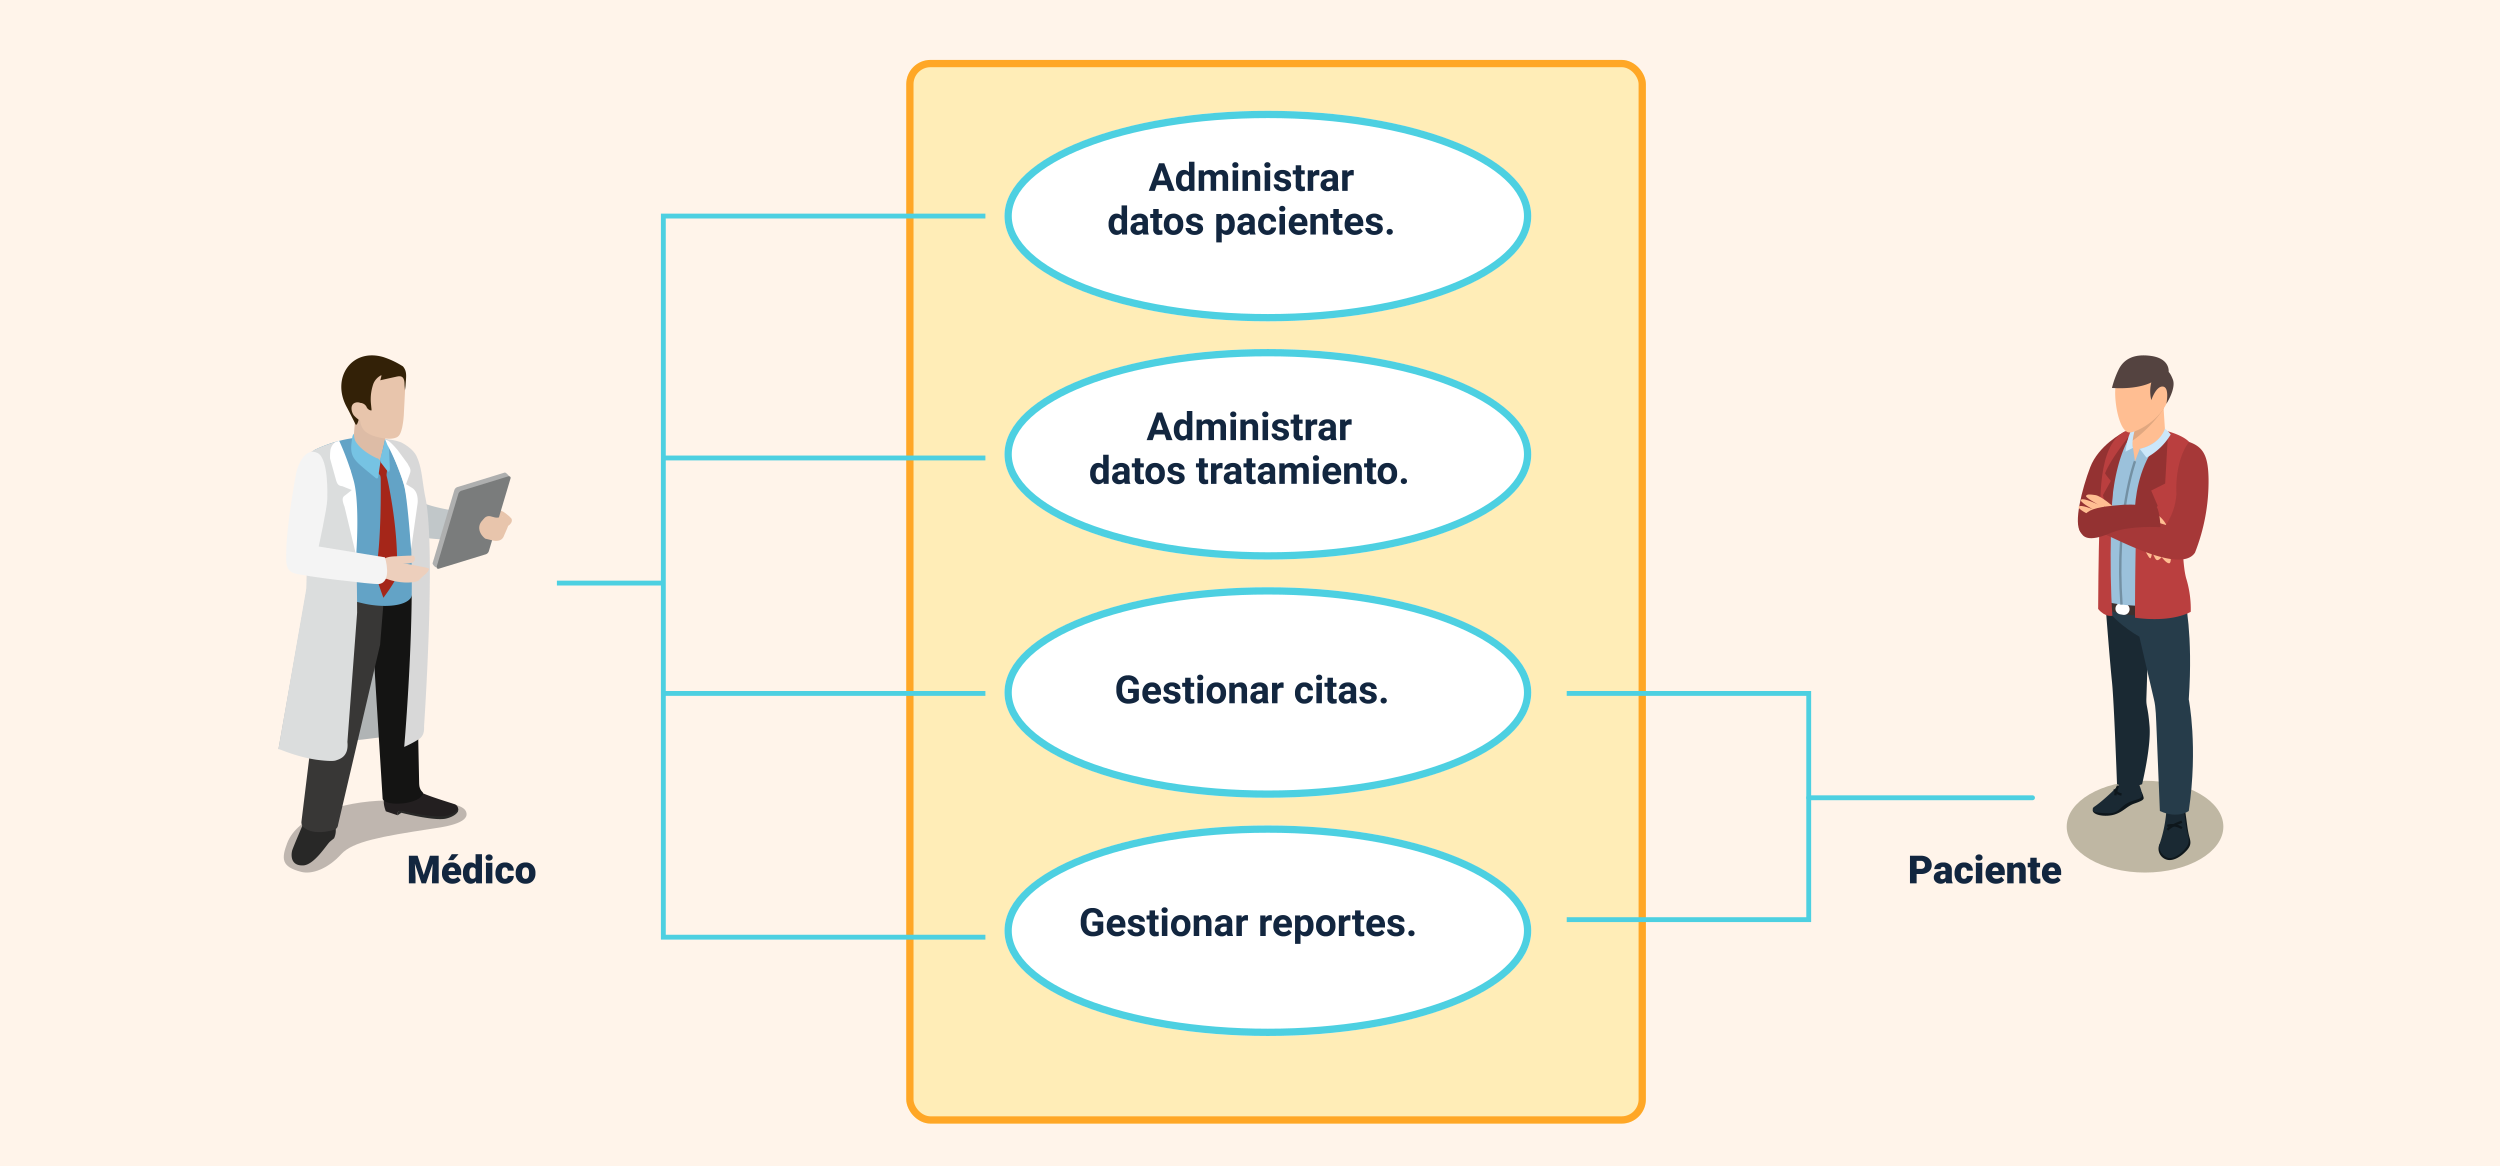 <svg xmlns="http://www.w3.org/2000/svg" xmlns:xlink="http://www.w3.org/1999/xlink" width="1030" height="480.465" viewBox="0 0 1030 480.465">
  <defs>
    <filter id="Rectángulo_5623" x="364.374" y="15.684" width="322.727" height="456.238" filterUnits="userSpaceOnUse">
      <feOffset dy="3" input="SourceAlpha"/>
      <feGaussianBlur stdDeviation="3" result="blur"/>
      <feFlood flood-opacity="0.161"/>
      <feComposite operator="in" in2="blur"/>
      <feComposite in="SourceGraphic"/>
    </filter>
  </defs>
  <g id="img47" transform="translate(-172 -1652)">
    <path id="Trazado_5779" data-name="Trazado 5779" d="M0,0H1030V480.464H0Z" transform="translate(172 1652)" fill="#fff4ea"/>
    <g id="Grupo_23525" data-name="Grupo 23525" transform="translate(286.694 1673.684)">
      <path id="Trazado_172606" data-name="Trazado 172606" d="M4.461-11.375,7-3.461l2.531-7.914h3.609V0h-2.75V-2.656l.266-5.437L7.906,0H6.094L3.336-8.1,3.6-2.656V0H.859V-11.375ZM18.852.156A4.345,4.345,0,0,1,15.7-1a4.006,4.006,0,0,1-1.2-3.02v-.219a5.191,5.191,0,0,1,.48-2.289,3.516,3.516,0,0,1,1.4-1.535,4.233,4.233,0,0,1,2.188-.543A3.659,3.659,0,0,1,21.383-7.5a4.344,4.344,0,0,1,1.031,3.082V-3.4H17.18A1.9,1.9,0,0,0,17.8-2.281a1.836,1.836,0,0,0,1.234.406,2.366,2.366,0,0,0,1.953-.875l1.2,1.422A3.363,3.363,0,0,1,20.793-.246,4.713,4.713,0,0,1,18.852.156Zm-.3-6.734q-1.156,0-1.375,1.531h2.656v-.2a1.3,1.3,0,0,0-.32-.98A1.275,1.275,0,0,0,18.555-6.578Zm-.031-5.43H21.3L19.133-9.555l-2.148,0Zm4.617,7.719a5.164,5.164,0,0,1,.867-3.164A2.854,2.854,0,0,1,26.43-8.609a2.428,2.428,0,0,1,1.906.891V-12h2.641V0H28.609l-.133-.906A2.493,2.493,0,0,1,26.414.156,2.849,2.849,0,0,1,24.023-1,5.327,5.327,0,0,1,23.141-4.289Zm2.633.164q0,2.25,1.313,2.25a1.3,1.3,0,0,0,1.25-.734V-5.828a1.261,1.261,0,0,0-1.234-.75q-1.219,0-1.32,1.969ZM35.25,0H32.609V-8.453H35.25Zm-2.8-10.633a1.175,1.175,0,0,1,.406-.922,1.533,1.533,0,0,1,1.055-.359,1.533,1.533,0,0,1,1.055.359,1.175,1.175,0,0,1,.406.922,1.175,1.175,0,0,1-.406.922,1.533,1.533,0,0,1-1.055.359,1.533,1.533,0,0,1-1.055-.359A1.175,1.175,0,0,1,32.453-10.633Zm7.992,8.758a1.171,1.171,0,0,0,.859-.3,1.1,1.1,0,0,0,.3-.84H44.07a2.922,2.922,0,0,1-1,2.281,3.705,3.705,0,0,1-2.566.891A3.751,3.751,0,0,1,37.6-1a4.556,4.556,0,0,1-1.062-3.2v-.109a5.149,5.149,0,0,1,.473-2.262,3.441,3.441,0,0,1,1.363-1.508,4.065,4.065,0,0,1,2.109-.527A3.658,3.658,0,0,1,43.1-7.7a3.242,3.242,0,0,1,.969,2.477H41.6a1.445,1.445,0,0,0-.32-1.008,1.106,1.106,0,0,0-.859-.352q-1.023,0-1.2,1.3a9.206,9.206,0,0,0-.055,1.141,3.616,3.616,0,0,0,.3,1.766A1.055,1.055,0,0,0,40.445-1.875ZM44.852-4.3a4.989,4.989,0,0,1,.492-2.254,3.52,3.52,0,0,1,1.414-1.52,4.259,4.259,0,0,1,2.164-.531,3.887,3.887,0,0,1,2.992,1.176,4.512,4.512,0,0,1,1.094,3.2v.094A4.378,4.378,0,0,1,51.91-1,3.9,3.9,0,0,1,48.938.156a3.942,3.942,0,0,1-2.9-1.082,4.232,4.232,0,0,1-1.18-2.934Zm2.633.164a3.145,3.145,0,0,0,.367,1.719,1.223,1.223,0,0,0,1.086.547q1.406,0,1.438-2.164V-4.3q0-2.273-1.453-2.273-1.32,0-1.43,1.961Z" transform="translate(52.904 342.255)" fill="#12263f"/>
      <path id="Trazado_172605" data-name="Trazado 172605" d="M3.6-3.859V0H.859V-11.375H5.4a5.287,5.287,0,0,1,2.309.48A3.621,3.621,0,0,1,9.262-9.527a3.734,3.734,0,0,1,.551,2.012,3.291,3.291,0,0,1-1.191,2.66,4.943,4.943,0,0,1-3.27,1Zm0-2.117H5.4a1.7,1.7,0,0,0,1.215-.4A1.48,1.48,0,0,0,7.031-7.5,1.83,1.83,0,0,0,6.6-8.773,1.522,1.522,0,0,0,5.43-9.258H3.6ZM15.828,0a2.973,2.973,0,0,1-.25-.758,2.448,2.448,0,0,1-2.031.914,3,3,0,0,1-2.031-.723,2.3,2.3,0,0,1-.836-1.816A2.364,2.364,0,0,1,11.7-4.461a5.174,5.174,0,0,1,2.953-.7h.813v-.448q0-1.17-1.008-1.17a.824.824,0,0,0-.937.926H10.883a2.36,2.36,0,0,1,1.043-1.99,4.383,4.383,0,0,1,2.66-.765,3.843,3.843,0,0,1,2.555.789A2.743,2.743,0,0,1,18.1-5.656v3.742a3.832,3.832,0,0,0,.359,1.781V0ZM14.18-1.719A1.469,1.469,0,0,0,15-1.93a1.322,1.322,0,0,0,.465-.477V-3.758H14.7q-1.375,0-1.375,1.234a.754.754,0,0,0,.242.582A.876.876,0,0,0,14.18-1.719Zm8.953-.156a1.171,1.171,0,0,0,.859-.3,1.1,1.1,0,0,0,.3-.84h2.469a2.922,2.922,0,0,1-1,2.281A3.705,3.705,0,0,1,23.2.156,3.751,3.751,0,0,1,20.289-1a4.556,4.556,0,0,1-1.062-3.2v-.109A5.149,5.149,0,0,1,19.7-6.574a3.441,3.441,0,0,1,1.363-1.508,4.065,4.065,0,0,1,2.109-.527,3.658,3.658,0,0,1,2.617.914,3.242,3.242,0,0,1,.969,2.477H24.289a1.445,1.445,0,0,0-.32-1.008,1.106,1.106,0,0,0-.859-.352q-1.023,0-1.2,1.3a9.206,9.206,0,0,0-.055,1.141,3.616,3.616,0,0,0,.3,1.766A1.055,1.055,0,0,0,23.133-1.875ZM30.648,0H28.008V-8.453h2.641Zm-2.8-10.633a1.175,1.175,0,0,1,.406-.922,1.533,1.533,0,0,1,1.055-.359,1.533,1.533,0,0,1,1.055.359,1.175,1.175,0,0,1,.406.922,1.175,1.175,0,0,1-.406.922,1.533,1.533,0,0,1-1.055.359,1.533,1.533,0,0,1-1.055-.359A1.175,1.175,0,0,1,27.852-10.633ZM36.359.156A4.345,4.345,0,0,1,33.211-1a4.006,4.006,0,0,1-1.2-3.02v-.219a5.191,5.191,0,0,1,.48-2.289,3.516,3.516,0,0,1,1.4-1.535,4.233,4.233,0,0,1,2.188-.543A3.659,3.659,0,0,1,38.891-7.5a4.344,4.344,0,0,1,1.031,3.082V-3.4H34.688A1.9,1.9,0,0,0,35.3-2.281a1.836,1.836,0,0,0,1.234.406,2.366,2.366,0,0,0,1.953-.875l1.2,1.422A3.363,3.363,0,0,1,38.3-.246,4.713,4.713,0,0,1,36.359.156Zm-.3-6.734q-1.156,0-1.375,1.531h2.656v-.2a1.3,1.3,0,0,0-.32-.98A1.275,1.275,0,0,0,36.063-6.578ZM43.4-8.453l.086.992A2.867,2.867,0,0,1,45.9-8.609a2.412,2.412,0,0,1,1.973.789,3.757,3.757,0,0,1,.676,2.375V0H45.906V-5.336a1.426,1.426,0,0,0-.258-.941,1.193,1.193,0,0,0-.937-.3,1.256,1.256,0,0,0-1.148.609V0H40.93V-8.453Zm9.672-2.1v2.1h1.391v1.828H53.07v3.867a.987.987,0,0,0,.172.664.922.922,0,0,0,.68.188,3.862,3.862,0,0,0,.656-.047V-.07a4.859,4.859,0,0,1-1.484.227,2.758,2.758,0,0,1-2.008-.641,2.626,2.626,0,0,1-.648-1.945v-4.2H49.359V-8.453h1.078v-2.1ZM59.586.156A4.345,4.345,0,0,1,56.438-1a4.006,4.006,0,0,1-1.2-3.02v-.219a5.191,5.191,0,0,1,.48-2.289,3.516,3.516,0,0,1,1.4-1.535A4.233,4.233,0,0,1,59.3-8.609,3.659,3.659,0,0,1,62.117-7.5a4.344,4.344,0,0,1,1.031,3.082V-3.4H57.914a1.9,1.9,0,0,0,.617,1.117,1.836,1.836,0,0,0,1.234.406,2.366,2.366,0,0,0,1.953-.875l1.2,1.422A3.363,3.363,0,0,1,61.527-.246,4.713,4.713,0,0,1,59.586.156Zm-.3-6.734q-1.156,0-1.375,1.531H60.57v-.2a1.3,1.3,0,0,0-.32-.98A1.275,1.275,0,0,0,59.289-6.578Z" transform="translate(671.354 342.255)" fill="#12263f"/>
      <g id="Grupo_23509" data-name="Grupo 23509" transform="translate(258.68)">
        <g transform="matrix(1, 0, 0, 1, -373.37, -21.68)" filter="url(#Rectángulo_5623)">
          <g id="Rectángulo_5623-2" data-name="Rectángulo 5623" transform="translate(373.37 21.68)" fill="#ffedb7" stroke="#ffa726" stroke-width="3">
            <rect width="304.727" height="438.238" rx="10" stroke="none"/>
            <rect x="1.5" y="1.5" width="301.727" height="435.238" rx="8.5" fill="none"/>
          </g>
        </g>
        <g id="Elipse_1276" data-name="Elipse 1276" transform="translate(40.48 23.966)" fill="#fff" stroke="#4dd0e1" stroke-width="3">
          <ellipse cx="108.51" cy="43.367" rx="108.51" ry="43.367" stroke="none"/>
          <ellipse cx="108.51" cy="43.367" rx="107.01" ry="41.867" fill="none"/>
        </g>
        <g id="Elipse_1277" data-name="Elipse 1277" transform="translate(40.48 122.113)" fill="#fff" stroke="#4dd0e1" stroke-width="3">
          <ellipse cx="108.51" cy="43.367" rx="108.51" ry="43.367" stroke="none"/>
          <ellipse cx="108.51" cy="43.367" rx="107.01" ry="41.867" fill="none"/>
        </g>
        <g id="Elipse_1278" data-name="Elipse 1278" transform="translate(40.48 220.26)" fill="#fff" stroke="#4dd0e1" stroke-width="3">
          <ellipse cx="108.51" cy="43.367" rx="108.51" ry="43.367" stroke="none"/>
          <ellipse cx="108.51" cy="43.367" rx="107.01" ry="41.867" fill="none"/>
        </g>
        <g id="Elipse_1279" data-name="Elipse 1279" transform="translate(40.48 318.408)" fill="#fff" stroke="#4dd0e1" stroke-width="3">
          <ellipse cx="108.51" cy="43.367" rx="108.51" ry="43.367" stroke="none"/>
          <ellipse cx="108.51" cy="43.367" rx="107.01" ry="41.867" fill="none"/>
        </g>
        <path id="Trazado_172601" data-name="Trazado 172601" d="M-34.926-2.344h-4.109L-39.816,0h-2.492l4.234-11.375H-35.9L-31.645,0h-2.492Zm-3.477-1.9h2.844L-36.988-8.5Zm7.32-.047A5.094,5.094,0,0,1-30.2-7.437,2.877,2.877,0,0,1-27.77-8.609a2.589,2.589,0,0,1,2.039.922V-12h2.266V0H-25.5l-.109-.9A2.657,2.657,0,0,1-27.785.156,2.869,2.869,0,0,1-30.18-1.02,5.258,5.258,0,0,1-31.082-4.289Zm2.258.168A3.337,3.337,0,0,0-28.41-2.3a1.349,1.349,0,0,0,1.2.634,1.511,1.511,0,0,0,1.477-.884V-5.889a1.489,1.489,0,0,0-1.461-.884Q-28.824-6.773-28.824-4.121ZM-19.6-8.453l.07.945a2.971,2.971,0,0,1,2.43-1.1A2.255,2.255,0,0,1-14.855-7.32a2.9,2.9,0,0,1,2.539-1.289,2.521,2.521,0,0,1,2.047.8A3.681,3.681,0,0,1-9.6-5.4V0h-2.266V-5.391a1.61,1.61,0,0,0-.281-1.051,1.246,1.246,0,0,0-.992-.332,1.409,1.409,0,0,0-1.406.969l.008,5.8h-2.258V-5.383a1.59,1.59,0,0,0-.289-1.062,1.259,1.259,0,0,0-.984-.328,1.463,1.463,0,0,0-1.391.8V0h-2.258V-8.453ZM-5.48,0H-7.746V-8.453H-5.48Zm-2.4-10.641a1.112,1.112,0,0,1,.34-.836,1.277,1.277,0,0,1,.926-.328,1.28,1.28,0,0,1,.922.328,1.105,1.105,0,0,1,.344.836A1.108,1.108,0,0,1-5.7-9.8a1.283,1.283,0,0,1-.918.328A1.283,1.283,0,0,1-7.531-9.8,1.108,1.108,0,0,1-7.879-10.641Zm6.336,2.188.07.977A2.951,2.951,0,0,1,.957-8.609a2.453,2.453,0,0,1,2,.789,3.682,3.682,0,0,1,.672,2.359V0H1.371V-5.406a1.465,1.465,0,0,0-.312-1.043A1.4,1.4,0,0,0,.02-6.773a1.553,1.553,0,0,0-1.43.813V0H-3.668V-8.453ZM7.723,0H5.457V-8.453H7.723Zm-2.4-10.641a1.112,1.112,0,0,1,.34-.836A1.277,1.277,0,0,1,6.59-11.8a1.28,1.28,0,0,1,.922.328,1.105,1.105,0,0,1,.344.836,1.108,1.108,0,0,1-.348.844,1.283,1.283,0,0,1-.918.328A1.283,1.283,0,0,1,5.672-9.8,1.108,1.108,0,0,1,5.324-10.641Zm8.836,8.3a.727.727,0,0,0-.41-.652,4.659,4.659,0,0,0-1.316-.426Q9.418-4.047,9.418-5.977a2.323,2.323,0,0,1,.934-1.879,3.766,3.766,0,0,1,2.441-.754,4.053,4.053,0,0,1,2.574.758,2.388,2.388,0,0,1,.965,1.969H14.074a1.092,1.092,0,0,0-.312-.8A1.322,1.322,0,0,0,12.785-7a1.351,1.351,0,0,0-.883.258.814.814,0,0,0-.312.656.7.7,0,0,0,.355.605,3.657,3.657,0,0,0,1.2.4,9.8,9.8,0,0,1,1.422.379A2.336,2.336,0,0,1,16.355-2.43a2.2,2.2,0,0,1-.992,1.871A4.28,4.28,0,0,1,12.8.156a4.47,4.47,0,0,1-1.887-.379A3.166,3.166,0,0,1,9.621-1.262a2.414,2.414,0,0,1-.469-1.426h2.141a1.179,1.179,0,0,0,.445.922,1.766,1.766,0,0,0,1.109.32,1.635,1.635,0,0,0,.98-.246A.766.766,0,0,0,14.16-2.336Zm6.352-8.2v2.078h1.445V-6.8H20.512v4.219a1.007,1.007,0,0,0,.18.672.9.9,0,0,0,.688.2,3.6,3.6,0,0,0,.664-.055V-.047a4.648,4.648,0,0,1-1.367.2,2.156,2.156,0,0,1-2.422-2.4V-6.8H17.02V-8.453h1.234v-2.078Zm7.453,4.2a6.134,6.134,0,0,0-.812-.062,1.654,1.654,0,0,0-1.68.867V0H23.215V-8.453h2.133l.063,1.008a2.092,2.092,0,0,1,1.883-1.164,2.366,2.366,0,0,1,.7.1ZM33.715,0a2.507,2.507,0,0,1-.227-.758,2.732,2.732,0,0,1-2.133.914A3,3,0,0,1,29.3-.562a2.312,2.312,0,0,1-.816-1.812,2.389,2.389,0,0,1,1-2.062,4.915,4.915,0,0,1,2.879-.727h1.039v-.484a1.393,1.393,0,0,0-.3-.937,1.183,1.183,0,0,0-.949-.352,1.345,1.345,0,0,0-.895.273.929.929,0,0,0-.324.75H28.668a2.268,2.268,0,0,1,.453-1.359,3,3,0,0,1,1.281-.98,4.669,4.669,0,0,1,1.859-.355,3.689,3.689,0,0,1,2.48.785,2.747,2.747,0,0,1,.918,2.207v3.664A4.041,4.041,0,0,0,36-.133V0ZM31.848-1.57a1.945,1.945,0,0,0,.922-.223,1.462,1.462,0,0,0,.625-.6V-3.844h-.844q-1.7,0-1.8,1.172l-.008.133a.9.9,0,0,0,.3.7A1.153,1.153,0,0,0,31.848-1.57Zm10.3-4.766a6.134,6.134,0,0,0-.812-.062,1.654,1.654,0,0,0-1.68.867V0H37.395V-8.453h2.133l.063,1.008a2.092,2.092,0,0,1,1.883-1.164,2.366,2.366,0,0,1,.7.1Zm-101,20.047a5.094,5.094,0,0,1,.887-3.148,2.877,2.877,0,0,1,2.426-1.172,2.589,2.589,0,0,1,2.039.922V6h2.266V18h-2.039l-.109-.9a2.657,2.657,0,0,1-2.172,1.055,2.869,2.869,0,0,1-2.395-1.176A5.258,5.258,0,0,1-58.852,13.711Zm2.258.168A3.337,3.337,0,0,0-56.18,15.7a1.349,1.349,0,0,0,1.2.634,1.511,1.511,0,0,0,1.477-.884V12.111a1.489,1.489,0,0,0-1.461-.884Q-56.594,11.227-56.594,13.879ZM-44.586,18a2.507,2.507,0,0,1-.227-.758,2.732,2.732,0,0,1-2.133.914A3,3,0,0,1-49,17.438a2.312,2.312,0,0,1-.816-1.812,2.389,2.389,0,0,1,1-2.062,4.915,4.915,0,0,1,2.879-.727h1.039v-.484a1.393,1.393,0,0,0-.3-.937,1.183,1.183,0,0,0-.949-.352,1.345,1.345,0,0,0-.895.273.929.929,0,0,0-.324.75h-2.258a2.268,2.268,0,0,1,.453-1.359,3,3,0,0,1,1.281-.98,4.669,4.669,0,0,1,1.859-.355,3.689,3.689,0,0,1,2.48.785,2.747,2.747,0,0,1,.918,2.207v3.664a4.041,4.041,0,0,0,.336,1.82V18Zm-1.867-1.57a1.945,1.945,0,0,0,.922-.223,1.462,1.462,0,0,0,.625-.6V14.156h-.844q-1.7,0-1.8,1.172l-.008.133a.9.9,0,0,0,.3.7A1.153,1.153,0,0,0-46.453,16.43Zm8.25-8.961V9.547h1.445V11.2H-38.2v4.219a1.007,1.007,0,0,0,.18.672.9.9,0,0,0,.688.2,3.6,3.6,0,0,0,.664-.055v1.711a4.648,4.648,0,0,1-1.367.2,2.156,2.156,0,0,1-2.422-2.4V11.2H-41.7V9.547h1.234V7.469Zm2.117,6.227a5.013,5.013,0,0,1,.484-2.242A3.546,3.546,0,0,1-34.207,9.93a4.069,4.069,0,0,1,2.113-.539A3.849,3.849,0,0,1-29.3,10.438a4.2,4.2,0,0,1,1.207,2.844l.016.578a4.418,4.418,0,0,1-1.086,3.121,3.775,3.775,0,0,1-2.914,1.176A3.793,3.793,0,0,1-35,16.984a4.5,4.5,0,0,1-1.09-3.187Zm2.258.16a3.16,3.16,0,0,0,.453,1.843,1.5,1.5,0,0,0,1.3.638,1.5,1.5,0,0,0,1.281-.63,3.457,3.457,0,0,0,.461-2.015A3.128,3.128,0,0,0-30.8,11.86a1.5,1.5,0,0,0-1.3-.649,1.474,1.474,0,0,0-1.281.646A3.516,3.516,0,0,0-33.828,13.856Zm11.719,1.808a.727.727,0,0,0-.41-.652,4.659,4.659,0,0,0-1.316-.426q-3.016-.633-3.016-2.562a2.323,2.323,0,0,1,.934-1.879,3.766,3.766,0,0,1,2.441-.754,4.053,4.053,0,0,1,2.574.758,2.388,2.388,0,0,1,.965,1.969H-22.2a1.092,1.092,0,0,0-.312-.8A1.322,1.322,0,0,0-23.484,11a1.351,1.351,0,0,0-.883.258.814.814,0,0,0-.312.656.7.7,0,0,0,.355.605,3.657,3.657,0,0,0,1.2.4A9.8,9.8,0,0,1-21.7,13.3a2.336,2.336,0,0,1,1.789,2.273,2.2,2.2,0,0,1-.992,1.871,4.28,4.28,0,0,1-2.562.715,4.47,4.47,0,0,1-1.887-.379,3.166,3.166,0,0,1-1.293-1.039,2.414,2.414,0,0,1-.469-1.426h2.141a1.179,1.179,0,0,0,.445.922,1.766,1.766,0,0,0,1.109.32,1.635,1.635,0,0,0,.98-.246A.766.766,0,0,0-22.109,15.664Zm15.242-1.812a5.07,5.07,0,0,1-.887,3.129,2.843,2.843,0,0,1-2.395,1.176,2.633,2.633,0,0,1-2.07-.891V21.25h-2.258V9.547h2.094l.078.828a2.654,2.654,0,0,1,2.141-.984,2.862,2.862,0,0,1,2.43,1.156,5.207,5.207,0,0,1,.867,3.188Zm-2.258-.164a3.327,3.327,0,0,0-.418-1.82,1.361,1.361,0,0,0-1.215-.641,1.479,1.479,0,0,0-1.461.813V15.5a1.5,1.5,0,0,0,1.477.836Q-9.125,16.336-9.125,13.688ZM-.57,18A2.507,2.507,0,0,1-.8,17.242a2.732,2.732,0,0,1-2.133.914,3,3,0,0,1-2.059-.719A2.312,2.312,0,0,1-5.8,15.625a2.389,2.389,0,0,1,1-2.062,4.915,4.915,0,0,1,2.879-.727H-.891v-.484a1.393,1.393,0,0,0-.3-.937,1.183,1.183,0,0,0-.949-.352,1.345,1.345,0,0,0-.895.273.929.929,0,0,0-.324.75H-5.617a2.268,2.268,0,0,1,.453-1.359,3,3,0,0,1,1.281-.98,4.669,4.669,0,0,1,1.859-.355,3.689,3.689,0,0,1,2.48.785,2.747,2.747,0,0,1,.918,2.207v3.664a4.041,4.041,0,0,0,.336,1.82V18Zm-1.867-1.57a1.945,1.945,0,0,0,.922-.223,1.462,1.462,0,0,0,.625-.6V14.156h-.844q-1.7,0-1.8,1.172l-.008.133a.9.9,0,0,0,.3.7A1.153,1.153,0,0,0-2.437,16.43Zm9.063-.094a1.481,1.481,0,0,0,1.016-.344,1.2,1.2,0,0,0,.406-.914h2.117A2.9,2.9,0,0,1,9.7,16.652a3.093,3.093,0,0,1-1.262,1.109,3.949,3.949,0,0,1-1.77.395A3.67,3.67,0,0,1,3.8,17,4.56,4.56,0,0,1,2.758,13.82v-.148A4.508,4.508,0,0,1,3.8,10.555,3.627,3.627,0,0,1,6.648,9.391a3.555,3.555,0,0,1,2.543.9,3.2,3.2,0,0,1,.973,2.4H8.047a1.551,1.551,0,0,0-.406-1.072,1.354,1.354,0,0,0-1.031-.412,1.36,1.36,0,0,0-1.191.575,3.333,3.333,0,0,0-.4,1.866v.235a3.375,3.375,0,0,0,.4,1.878A1.377,1.377,0,0,0,6.625,16.336ZM13.836,18H11.57V9.547h2.266Zm-2.4-10.641a1.112,1.112,0,0,1,.34-.836A1.277,1.277,0,0,1,12.7,6.2a1.28,1.28,0,0,1,.922.328,1.193,1.193,0,0,1,0,1.68,1.448,1.448,0,0,1-1.836,0A1.108,1.108,0,0,1,11.438,7.359Zm8.148,10.8a4.15,4.15,0,0,1-3.027-1.141,4.054,4.054,0,0,1-1.168-3.039v-.219a5.106,5.106,0,0,1,.492-2.277,3.612,3.612,0,0,1,1.395-1.547,3.914,3.914,0,0,1,2.059-.543,3.508,3.508,0,0,1,2.73,1.094,4.444,4.444,0,0,1,1,3.1v.922H17.68a2.1,2.1,0,0,0,.66,1.328,2,2,0,0,0,1.395.5,2.437,2.437,0,0,0,2.039-.945l1.109,1.242a3.389,3.389,0,0,1-1.375,1.121A4.511,4.511,0,0,1,19.586,18.156Zm-.258-6.945a1.411,1.411,0,0,0-1.09.455,2.357,2.357,0,0,0-.535,1.3h3.141v-.181a1.681,1.681,0,0,0-.406-1.165A1.456,1.456,0,0,0,19.328,11.211Zm7.094-1.664.07.977a2.951,2.951,0,0,1,2.43-1.133,2.453,2.453,0,0,1,2,.789,3.682,3.682,0,0,1,.672,2.359V18H29.336V12.594a1.465,1.465,0,0,0-.312-1.043,1.4,1.4,0,0,0-1.039-.324,1.553,1.553,0,0,0-1.43.813V18H24.3V9.547Zm9.586-2.078V9.547h1.445V11.2H36.008v4.219a1.007,1.007,0,0,0,.18.672.9.9,0,0,0,.688.2,3.6,3.6,0,0,0,.664-.055v1.711a4.648,4.648,0,0,1-1.367.2,2.156,2.156,0,0,1-2.422-2.4V11.2H32.516V9.547H33.75V7.469ZM42.6,18.156a4.15,4.15,0,0,1-3.027-1.141,4.054,4.054,0,0,1-1.168-3.039v-.219A5.106,5.106,0,0,1,38.9,11.48a3.612,3.612,0,0,1,1.395-1.547,3.914,3.914,0,0,1,2.059-.543,3.508,3.508,0,0,1,2.73,1.094,4.444,4.444,0,0,1,1,3.1v.922H40.7a2.1,2.1,0,0,0,.66,1.328,2,2,0,0,0,1.395.5,2.437,2.437,0,0,0,2.039-.945L45.9,16.633a3.389,3.389,0,0,1-1.375,1.121A4.511,4.511,0,0,1,42.6,18.156Zm-.258-6.945a1.411,1.411,0,0,0-1.09.455,2.357,2.357,0,0,0-.535,1.3h3.141v-.181a1.681,1.681,0,0,0-.406-1.165A1.456,1.456,0,0,0,42.344,11.211Zm9.594,4.453a.727.727,0,0,0-.41-.652,4.659,4.659,0,0,0-1.316-.426Q47.2,13.953,47.2,12.023a2.323,2.323,0,0,1,.934-1.879,3.766,3.766,0,0,1,2.441-.754,4.053,4.053,0,0,1,2.574.758,2.388,2.388,0,0,1,.965,1.969H51.852a1.092,1.092,0,0,0-.312-.8A1.322,1.322,0,0,0,50.563,11a1.351,1.351,0,0,0-.883.258.814.814,0,0,0-.312.656.7.7,0,0,0,.355.605,3.657,3.657,0,0,0,1.2.4,9.8,9.8,0,0,1,1.422.379,2.336,2.336,0,0,1,1.789,2.273,2.2,2.2,0,0,1-.992,1.871,4.28,4.28,0,0,1-2.562.715,4.47,4.47,0,0,1-1.887-.379A3.166,3.166,0,0,1,47.4,16.738a2.414,2.414,0,0,1-.469-1.426H49.07a1.179,1.179,0,0,0,.445.922,1.766,1.766,0,0,0,1.109.32,1.635,1.635,0,0,0,.98-.246A.766.766,0,0,0,51.938,15.664ZM55.7,16.891a1.137,1.137,0,0,1,.363-.875,1.412,1.412,0,0,1,1.828,0,1.137,1.137,0,0,1,.363.875,1.121,1.121,0,0,1-.359.863,1.435,1.435,0,0,1-1.836,0A1.121,1.121,0,0,1,55.7,16.891Z" transform="translate(142.21 56.944)" fill="#12263f"/>
        <path id="Trazado_172602" data-name="Trazado 172602" d="M-34.926-2.344h-4.109L-39.816,0h-2.492l4.234-11.375H-35.9L-31.645,0h-2.492Zm-3.477-1.9h2.844L-36.988-8.5Zm7.32-.047A5.094,5.094,0,0,1-30.2-7.437,2.877,2.877,0,0,1-27.77-8.609a2.589,2.589,0,0,1,2.039.922V-12h2.266V0H-25.5l-.109-.9A2.657,2.657,0,0,1-27.785.156,2.869,2.869,0,0,1-30.18-1.02,5.258,5.258,0,0,1-31.082-4.289Zm2.258.168A3.337,3.337,0,0,0-28.41-2.3a1.349,1.349,0,0,0,1.2.634,1.511,1.511,0,0,0,1.477-.884V-5.889a1.489,1.489,0,0,0-1.461-.884Q-28.824-6.773-28.824-4.121ZM-19.6-8.453l.07.945a2.971,2.971,0,0,1,2.43-1.1A2.255,2.255,0,0,1-14.855-7.32a2.9,2.9,0,0,1,2.539-1.289,2.521,2.521,0,0,1,2.047.8A3.681,3.681,0,0,1-9.6-5.4V0h-2.266V-5.391a1.61,1.61,0,0,0-.281-1.051,1.246,1.246,0,0,0-.992-.332,1.409,1.409,0,0,0-1.406.969l.008,5.8h-2.258V-5.383a1.59,1.59,0,0,0-.289-1.062,1.259,1.259,0,0,0-.984-.328,1.463,1.463,0,0,0-1.391.8V0h-2.258V-8.453ZM-5.48,0H-7.746V-8.453H-5.48Zm-2.4-10.641a1.112,1.112,0,0,1,.34-.836,1.277,1.277,0,0,1,.926-.328,1.28,1.28,0,0,1,.922.328,1.105,1.105,0,0,1,.344.836A1.108,1.108,0,0,1-5.7-9.8a1.283,1.283,0,0,1-.918.328A1.283,1.283,0,0,1-7.531-9.8,1.108,1.108,0,0,1-7.879-10.641Zm6.336,2.188.07.977A2.951,2.951,0,0,1,.957-8.609a2.453,2.453,0,0,1,2,.789,3.682,3.682,0,0,1,.672,2.359V0H1.371V-5.406a1.465,1.465,0,0,0-.312-1.043A1.4,1.4,0,0,0,.02-6.773a1.553,1.553,0,0,0-1.43.813V0H-3.668V-8.453ZM7.723,0H5.457V-8.453H7.723Zm-2.4-10.641a1.112,1.112,0,0,1,.34-.836A1.277,1.277,0,0,1,6.59-11.8a1.28,1.28,0,0,1,.922.328,1.105,1.105,0,0,1,.344.836,1.108,1.108,0,0,1-.348.844,1.283,1.283,0,0,1-.918.328A1.283,1.283,0,0,1,5.672-9.8,1.108,1.108,0,0,1,5.324-10.641Zm8.836,8.3a.727.727,0,0,0-.41-.652,4.659,4.659,0,0,0-1.316-.426Q9.418-4.047,9.418-5.977a2.323,2.323,0,0,1,.934-1.879,3.766,3.766,0,0,1,2.441-.754,4.053,4.053,0,0,1,2.574.758,2.388,2.388,0,0,1,.965,1.969H14.074a1.092,1.092,0,0,0-.312-.8A1.322,1.322,0,0,0,12.785-7a1.351,1.351,0,0,0-.883.258.814.814,0,0,0-.312.656.7.7,0,0,0,.355.605,3.657,3.657,0,0,0,1.2.4,9.8,9.8,0,0,1,1.422.379A2.336,2.336,0,0,1,16.355-2.43a2.2,2.2,0,0,1-.992,1.871A4.28,4.28,0,0,1,12.8.156a4.47,4.47,0,0,1-1.887-.379A3.166,3.166,0,0,1,9.621-1.262a2.414,2.414,0,0,1-.469-1.426h2.141a1.179,1.179,0,0,0,.445.922,1.766,1.766,0,0,0,1.109.32,1.635,1.635,0,0,0,.98-.246A.766.766,0,0,0,14.16-2.336Zm6.352-8.2v2.078h1.445V-6.8H20.512v4.219a1.007,1.007,0,0,0,.18.672.9.9,0,0,0,.688.2,3.6,3.6,0,0,0,.664-.055V-.047a4.648,4.648,0,0,1-1.367.2,2.156,2.156,0,0,1-2.422-2.4V-6.8H17.02V-8.453h1.234v-2.078Zm7.453,4.2a6.134,6.134,0,0,0-.812-.062,1.654,1.654,0,0,0-1.68.867V0H23.215V-8.453h2.133l.063,1.008a2.092,2.092,0,0,1,1.883-1.164,2.366,2.366,0,0,1,.7.1ZM33.715,0a2.507,2.507,0,0,1-.227-.758,2.732,2.732,0,0,1-2.133.914A3,3,0,0,1,29.3-.562a2.312,2.312,0,0,1-.816-1.812,2.389,2.389,0,0,1,1-2.062,4.915,4.915,0,0,1,2.879-.727h1.039v-.484a1.393,1.393,0,0,0-.3-.937,1.183,1.183,0,0,0-.949-.352,1.345,1.345,0,0,0-.895.273.929.929,0,0,0-.324.75H28.668a2.268,2.268,0,0,1,.453-1.359,3,3,0,0,1,1.281-.98,4.669,4.669,0,0,1,1.859-.355,3.689,3.689,0,0,1,2.48.785,2.747,2.747,0,0,1,.918,2.207v3.664A4.041,4.041,0,0,0,36-.133V0ZM31.848-1.57a1.945,1.945,0,0,0,.922-.223,1.462,1.462,0,0,0,.625-.6V-3.844h-.844q-1.7,0-1.8,1.172l-.008.133a.9.9,0,0,0,.3.7A1.153,1.153,0,0,0,31.848-1.57Zm10.3-4.766a6.134,6.134,0,0,0-.812-.062,1.654,1.654,0,0,0-1.68.867V0H37.395V-8.453h2.133l.063,1.008a2.092,2.092,0,0,1,1.883-1.164,2.366,2.366,0,0,1,.7.1ZM-65.566,13.711a5.094,5.094,0,0,1,.887-3.148,2.877,2.877,0,0,1,2.426-1.172,2.589,2.589,0,0,1,2.039.922V6h2.266V18h-2.039l-.109-.9a2.657,2.657,0,0,1-2.172,1.055,2.869,2.869,0,0,1-2.395-1.176A5.258,5.258,0,0,1-65.566,13.711Zm2.258.168a3.337,3.337,0,0,0,.414,1.823,1.349,1.349,0,0,0,1.2.634,1.511,1.511,0,0,0,1.477-.884V12.111a1.489,1.489,0,0,0-1.461-.884Q-63.309,11.227-63.309,13.879ZM-51.3,18a2.507,2.507,0,0,1-.227-.758,2.732,2.732,0,0,1-2.133.914,3,3,0,0,1-2.059-.719,2.312,2.312,0,0,1-.816-1.812,2.389,2.389,0,0,1,1-2.062,4.915,4.915,0,0,1,2.879-.727h1.039v-.484a1.393,1.393,0,0,0-.3-.937,1.183,1.183,0,0,0-.949-.352,1.345,1.345,0,0,0-.895.273.929.929,0,0,0-.324.75h-2.258a2.268,2.268,0,0,1,.453-1.359,3,3,0,0,1,1.281-.98,4.669,4.669,0,0,1,1.859-.355,3.689,3.689,0,0,1,2.48.785,2.747,2.747,0,0,1,.918,2.207v3.664a4.041,4.041,0,0,0,.336,1.82V18Zm-1.867-1.57a1.945,1.945,0,0,0,.922-.223,1.462,1.462,0,0,0,.625-.6V14.156h-.844q-1.7,0-1.8,1.172l-.008.133a.9.9,0,0,0,.3.7A1.153,1.153,0,0,0-53.168,16.43Zm8.25-8.961V9.547h1.445V11.2h-1.445v4.219a1.007,1.007,0,0,0,.18.672.9.9,0,0,0,.688.2,3.6,3.6,0,0,0,.664-.055v1.711a4.648,4.648,0,0,1-1.367.2,2.156,2.156,0,0,1-2.422-2.4V11.2H-48.41V9.547h1.234V7.469ZM-42.8,13.7a5.013,5.013,0,0,1,.484-2.242A3.546,3.546,0,0,1-40.922,9.93a4.069,4.069,0,0,1,2.113-.539,3.849,3.849,0,0,1,2.793,1.047,4.2,4.2,0,0,1,1.207,2.844l.016.578a4.418,4.418,0,0,1-1.086,3.121,3.775,3.775,0,0,1-2.914,1.176,3.793,3.793,0,0,1-2.918-1.172A4.5,4.5,0,0,1-42.8,13.8Zm2.258.16A3.16,3.16,0,0,0-40.09,15.7a1.5,1.5,0,0,0,1.3.638,1.5,1.5,0,0,0,1.281-.63,3.457,3.457,0,0,0,.461-2.015,3.128,3.128,0,0,0-.461-1.831,1.5,1.5,0,0,0-1.3-.649,1.474,1.474,0,0,0-1.281.646A3.516,3.516,0,0,0-40.543,13.856Zm11.719,1.808a.727.727,0,0,0-.41-.652,4.659,4.659,0,0,0-1.316-.426q-3.016-.633-3.016-2.562a2.323,2.323,0,0,1,.934-1.879,3.766,3.766,0,0,1,2.441-.754,4.053,4.053,0,0,1,2.574.758,2.388,2.388,0,0,1,.965,1.969H-28.91a1.092,1.092,0,0,0-.312-.8A1.322,1.322,0,0,0-30.2,11a1.351,1.351,0,0,0-.883.258.814.814,0,0,0-.312.656.7.7,0,0,0,.355.605,3.657,3.657,0,0,0,1.2.4,9.8,9.8,0,0,1,1.422.379,2.336,2.336,0,0,1,1.789,2.273,2.2,2.2,0,0,1-.992,1.871,4.28,4.28,0,0,1-2.562.715,4.47,4.47,0,0,1-1.887-.379,3.166,3.166,0,0,1-1.293-1.039,2.414,2.414,0,0,1-.469-1.426h2.141a1.179,1.179,0,0,0,.445.922,1.766,1.766,0,0,0,1.109.32,1.635,1.635,0,0,0,.98-.246A.766.766,0,0,0-28.824,15.664Zm10.336-8.2V9.547h1.445V11.2h-1.445v4.219a1.007,1.007,0,0,0,.18.672.9.9,0,0,0,.688.2,3.6,3.6,0,0,0,.664-.055v1.711a4.648,4.648,0,0,1-1.367.2,2.156,2.156,0,0,1-2.422-2.4V11.2H-21.98V9.547h1.234V7.469Zm7.453,4.2a6.134,6.134,0,0,0-.812-.062,1.654,1.654,0,0,0-1.68.867V18h-2.258V9.547h2.133l.063,1.008a2.092,2.092,0,0,1,1.883-1.164,2.366,2.366,0,0,1,.7.1ZM-5.285,18a2.507,2.507,0,0,1-.227-.758,2.732,2.732,0,0,1-2.133.914A3,3,0,0,1-9.7,17.438a2.312,2.312,0,0,1-.816-1.812,2.389,2.389,0,0,1,1-2.062,4.915,4.915,0,0,1,2.879-.727h1.039v-.484a1.393,1.393,0,0,0-.3-.937,1.183,1.183,0,0,0-.949-.352,1.345,1.345,0,0,0-.895.273.929.929,0,0,0-.324.75h-2.258a2.268,2.268,0,0,1,.453-1.359A3,3,0,0,1-8.6,9.746a4.669,4.669,0,0,1,1.859-.355,3.689,3.689,0,0,1,2.48.785,2.747,2.747,0,0,1,.918,2.207v3.664A4.041,4.041,0,0,0-3,17.867V18Zm-1.867-1.57a1.945,1.945,0,0,0,.922-.223,1.462,1.462,0,0,0,.625-.6V14.156h-.844q-1.7,0-1.8,1.172l-.008.133a.9.9,0,0,0,.3.7A1.153,1.153,0,0,0-7.152,16.43ZM1.1,7.469V9.547H2.543V11.2H1.1v4.219a1.007,1.007,0,0,0,.18.672.9.9,0,0,0,.688.2,3.6,3.6,0,0,0,.664-.055v1.711a4.648,4.648,0,0,1-1.367.2,2.156,2.156,0,0,1-2.422-2.4V11.2H-2.395V9.547H-1.16V7.469ZM8.7,18a2.507,2.507,0,0,1-.227-.758,2.732,2.732,0,0,1-2.133.914,3,3,0,0,1-2.059-.719,2.312,2.312,0,0,1-.816-1.812,2.389,2.389,0,0,1,1-2.062,4.915,4.915,0,0,1,2.879-.727H8.379v-.484a1.393,1.393,0,0,0-.3-.937,1.183,1.183,0,0,0-.949-.352,1.345,1.345,0,0,0-.895.273.929.929,0,0,0-.324.75H3.652a2.268,2.268,0,0,1,.453-1.359,3,3,0,0,1,1.281-.98,4.669,4.669,0,0,1,1.859-.355,3.689,3.689,0,0,1,2.48.785,2.747,2.747,0,0,1,.918,2.207v3.664a4.041,4.041,0,0,0,.336,1.82V18ZM6.832,16.43a1.945,1.945,0,0,0,.922-.223,1.462,1.462,0,0,0,.625-.6V14.156H7.535q-1.7,0-1.8,1.172l-.008.133a.9.9,0,0,0,.3.7A1.153,1.153,0,0,0,6.832,16.43ZM14.5,9.547l.07.945A2.971,2.971,0,0,1,17,9.391a2.255,2.255,0,0,1,2.242,1.289,2.9,2.9,0,0,1,2.539-1.289,2.521,2.521,0,0,1,2.047.8A3.681,3.681,0,0,1,24.5,12.6V18H22.23V12.609a1.61,1.61,0,0,0-.281-1.051,1.246,1.246,0,0,0-.992-.332,1.409,1.409,0,0,0-1.406.969l.008,5.8H17.3V12.617a1.59,1.59,0,0,0-.289-1.062,1.259,1.259,0,0,0-.984-.328,1.463,1.463,0,0,0-1.391.8V18H12.379V9.547ZM28.613,18H26.348V9.547h2.266Zm-2.4-10.641a1.112,1.112,0,0,1,.34-.836,1.465,1.465,0,0,1,1.848,0,1.193,1.193,0,0,1,0,1.68,1.448,1.448,0,0,1-1.836,0A1.108,1.108,0,0,1,26.215,7.359Zm8.148,10.8a4.15,4.15,0,0,1-3.027-1.141,4.054,4.054,0,0,1-1.168-3.039v-.219a5.106,5.106,0,0,1,.492-2.277,3.612,3.612,0,0,1,1.395-1.547,3.914,3.914,0,0,1,2.059-.543,3.508,3.508,0,0,1,2.73,1.094,4.444,4.444,0,0,1,1,3.1v.922H32.457a2.1,2.1,0,0,0,.66,1.328,2,2,0,0,0,1.395.5,2.437,2.437,0,0,0,2.039-.945l1.109,1.242a3.389,3.389,0,0,1-1.375,1.121A4.511,4.511,0,0,1,34.363,18.156Zm-.258-6.945a1.411,1.411,0,0,0-1.09.455,2.357,2.357,0,0,0-.535,1.3h3.141v-.181a1.681,1.681,0,0,0-.406-1.165A1.456,1.456,0,0,0,34.105,11.211ZM41.2,9.547l.07.977A2.951,2.951,0,0,1,43.7,9.391a2.453,2.453,0,0,1,2,.789,3.682,3.682,0,0,1,.672,2.359V18H44.113V12.594a1.465,1.465,0,0,0-.312-1.043,1.4,1.4,0,0,0-1.039-.324,1.553,1.553,0,0,0-1.43.813V18H39.074V9.547Zm9.586-2.078V9.547H52.23V11.2H50.785v4.219a1.007,1.007,0,0,0,.18.672.9.9,0,0,0,.688.2,3.6,3.6,0,0,0,.664-.055v1.711a4.648,4.648,0,0,1-1.367.2,2.156,2.156,0,0,1-2.422-2.4V11.2H47.293V9.547h1.234V7.469ZM52.9,13.7a5.013,5.013,0,0,1,.484-2.242A3.546,3.546,0,0,1,54.781,9.93a4.069,4.069,0,0,1,2.113-.539,3.849,3.849,0,0,1,2.793,1.047,4.2,4.2,0,0,1,1.207,2.844l.016.578a4.418,4.418,0,0,1-1.086,3.121,4.209,4.209,0,0,1-5.832,0A4.5,4.5,0,0,1,52.9,13.8Zm2.258.16a3.16,3.16,0,0,0,.453,1.843,1.628,1.628,0,0,0,2.578.008,3.457,3.457,0,0,0,.461-2.015,3.128,3.128,0,0,0-.461-1.831,1.5,1.5,0,0,0-1.3-.649,1.474,1.474,0,0,0-1.281.646A3.516,3.516,0,0,0,55.16,13.856Zm7.258,3.035a1.137,1.137,0,0,1,.363-.875,1.412,1.412,0,0,1,1.828,0,1.137,1.137,0,0,1,.363.875,1.121,1.121,0,0,1-.359.863,1.435,1.435,0,0,1-1.836,0A1.121,1.121,0,0,1,62.418,16.891Z" transform="translate(141.338 159.656)" fill="#12263f"/>
        <path id="Trazado_172603" data-name="Trazado 172603" d="M-46.621-1.437A4.068,4.068,0,0,1-48.41-.262a7.492,7.492,0,0,1-2.562.418,5.076,5.076,0,0,1-2.59-.645,4.3,4.3,0,0,1-1.719-1.871A6.585,6.585,0,0,1-55.9-5.242v-.773a6.994,6.994,0,0,1,.574-2.949,4.248,4.248,0,0,1,1.656-1.906,4.771,4.771,0,0,1,2.535-.66,4.751,4.751,0,0,1,3.164.965,4.123,4.123,0,0,1,1.352,2.809H-48.9a2.268,2.268,0,0,0-.691-1.43,2.208,2.208,0,0,0-1.473-.453,2.078,2.078,0,0,0-1.82.9A4.724,4.724,0,0,0-53.52-6.07v.727a4.5,4.5,0,0,0,.68,2.7,2.327,2.327,0,0,0,1.992.914,2.6,2.6,0,0,0,1.883-.562V-4.25H-51.1V-5.977h4.477ZM-40.98.156A4.15,4.15,0,0,1-44.008-.984a4.054,4.054,0,0,1-1.168-3.039v-.219a5.106,5.106,0,0,1,.492-2.277,3.612,3.612,0,0,1,1.395-1.547,3.914,3.914,0,0,1,2.059-.543A3.508,3.508,0,0,1-38.5-7.516a4.444,4.444,0,0,1,1,3.1v.922h-5.383a2.1,2.1,0,0,0,.66,1.328,2,2,0,0,0,1.395.5,2.437,2.437,0,0,0,2.039-.945l1.109,1.242A3.389,3.389,0,0,1-39.059-.246,4.511,4.511,0,0,1-40.98.156Zm-.258-6.945a1.411,1.411,0,0,0-1.09.455,2.357,2.357,0,0,0-.535,1.3h3.141v-.181a1.681,1.681,0,0,0-.406-1.165A1.456,1.456,0,0,0-41.238-6.789Zm9.594,4.453a.727.727,0,0,0-.41-.652,4.659,4.659,0,0,0-1.316-.426q-3.016-.633-3.016-2.562a2.323,2.323,0,0,1,.934-1.879,3.766,3.766,0,0,1,2.441-.754,4.053,4.053,0,0,1,2.574.758,2.388,2.388,0,0,1,.965,1.969H-31.73a1.092,1.092,0,0,0-.312-.8A1.322,1.322,0,0,0-33.02-7a1.351,1.351,0,0,0-.883.258.814.814,0,0,0-.312.656.7.7,0,0,0,.355.605,3.657,3.657,0,0,0,1.2.4,9.8,9.8,0,0,1,1.422.379A2.336,2.336,0,0,1-29.449-2.43a2.2,2.2,0,0,1-.992,1.871A4.28,4.28,0,0,1-33,.156a4.47,4.47,0,0,1-1.887-.379,3.166,3.166,0,0,1-1.293-1.039,2.414,2.414,0,0,1-.469-1.426h2.141a1.179,1.179,0,0,0,.445.922,1.766,1.766,0,0,0,1.109.32,1.635,1.635,0,0,0,.98-.246A.766.766,0,0,0-31.645-2.336Zm6.352-8.2v2.078h1.445V-6.8h-1.445v4.219a1.007,1.007,0,0,0,.18.672.9.9,0,0,0,.688.2,3.6,3.6,0,0,0,.664-.055V-.047a4.648,4.648,0,0,1-1.367.2,2.156,2.156,0,0,1-2.422-2.4V-6.8h-1.234V-8.453h1.234v-2.078ZM-20.207,0h-2.266V-8.453h2.266Zm-2.4-10.641a1.112,1.112,0,0,1,.34-.836,1.277,1.277,0,0,1,.926-.328,1.28,1.28,0,0,1,.922.328,1.105,1.105,0,0,1,.344.836,1.108,1.108,0,0,1-.348.844,1.283,1.283,0,0,1-.918.328,1.283,1.283,0,0,1-.918-.328A1.108,1.108,0,0,1-22.605-10.641ZM-18.7-4.3a5.013,5.013,0,0,1,.484-2.242A3.546,3.546,0,0,1-16.82-8.07a4.069,4.069,0,0,1,2.113-.539,3.849,3.849,0,0,1,2.793,1.047,4.2,4.2,0,0,1,1.207,2.844l.016.578A4.418,4.418,0,0,1-11.777-1.02,3.775,3.775,0,0,1-14.691.156a3.793,3.793,0,0,1-2.918-1.172A4.5,4.5,0,0,1-18.7-4.2Zm2.258.16A3.16,3.16,0,0,0-15.988-2.3a1.5,1.5,0,0,0,1.3.638,1.5,1.5,0,0,0,1.281-.63,3.457,3.457,0,0,0,.461-2.015A3.128,3.128,0,0,0-13.41-6.14a1.5,1.5,0,0,0-1.3-.649,1.474,1.474,0,0,0-1.281.646A3.516,3.516,0,0,0-16.441-4.144Zm9.219-4.309.07.977a2.951,2.951,0,0,1,2.43-1.133,2.453,2.453,0,0,1,2,.789,3.682,3.682,0,0,1,.672,2.359V0H-4.309V-5.406a1.465,1.465,0,0,0-.312-1.043A1.4,1.4,0,0,0-5.66-6.773a1.553,1.553,0,0,0-1.43.813V0H-9.348V-8.453ZM4.559,0a2.507,2.507,0,0,1-.227-.758A2.732,2.732,0,0,1,2.2.156,3,3,0,0,1,.141-.562,2.312,2.312,0,0,1-.676-2.375a2.389,2.389,0,0,1,1-2.062A4.915,4.915,0,0,1,3.2-5.164H4.238v-.484a1.393,1.393,0,0,0-.3-.937,1.183,1.183,0,0,0-.949-.352,1.345,1.345,0,0,0-.895.273.929.929,0,0,0-.324.75H-.488A2.268,2.268,0,0,1-.035-7.273a3,3,0,0,1,1.281-.98,4.669,4.669,0,0,1,1.859-.355,3.689,3.689,0,0,1,2.48.785A2.747,2.747,0,0,1,6.5-5.617v3.664A4.041,4.041,0,0,0,6.84-.133V0ZM2.691-1.57a1.945,1.945,0,0,0,.922-.223,1.462,1.462,0,0,0,.625-.6V-3.844H3.395q-1.7,0-1.8,1.172l-.008.133a.9.9,0,0,0,.3.7A1.153,1.153,0,0,0,2.691-1.57Zm10.3-4.766a6.134,6.134,0,0,0-.812-.062,1.654,1.654,0,0,0-1.68.867V0H8.238V-8.453h2.133l.063,1.008a2.092,2.092,0,0,1,1.883-1.164,2.366,2.366,0,0,1,.7.1Zm8.586,4.672a1.481,1.481,0,0,0,1.016-.344A1.2,1.2,0,0,0,23-2.922h2.117a2.9,2.9,0,0,1-.469,1.574A3.093,3.093,0,0,1,23.383-.238a3.949,3.949,0,0,1-1.77.395A3.67,3.67,0,0,1,18.754-1,4.56,4.56,0,0,1,17.707-4.18v-.148a4.508,4.508,0,0,1,1.039-3.117A3.627,3.627,0,0,1,21.6-8.609a3.555,3.555,0,0,1,2.543.9,3.2,3.2,0,0,1,.973,2.4H23a1.551,1.551,0,0,0-.406-1.072,1.354,1.354,0,0,0-1.031-.412,1.36,1.36,0,0,0-1.191.575,3.333,3.333,0,0,0-.4,1.866v.235a3.375,3.375,0,0,0,.4,1.878A1.377,1.377,0,0,0,21.574-1.664ZM28.785,0H26.52V-8.453h2.266Zm-2.4-10.641a1.112,1.112,0,0,1,.34-.836,1.277,1.277,0,0,1,.926-.328,1.28,1.28,0,0,1,.922.328,1.105,1.105,0,0,1,.344.836,1.108,1.108,0,0,1-.348.844,1.283,1.283,0,0,1-.918.328,1.283,1.283,0,0,1-.918-.328A1.108,1.108,0,0,1,26.387-10.641Zm6.961.109v2.078h1.445V-6.8H33.348v4.219a1.007,1.007,0,0,0,.18.672.9.9,0,0,0,.688.2,3.6,3.6,0,0,0,.664-.055V-.047a4.648,4.648,0,0,1-1.367.2,2.156,2.156,0,0,1-2.422-2.4V-6.8H29.855V-8.453H31.09v-2.078ZM40.949,0a2.507,2.507,0,0,1-.227-.758A2.732,2.732,0,0,1,38.59.156a3,3,0,0,1-2.059-.719,2.312,2.312,0,0,1-.816-1.812,2.389,2.389,0,0,1,1-2.062,4.915,4.915,0,0,1,2.879-.727h1.039v-.484a1.393,1.393,0,0,0-.3-.937,1.183,1.183,0,0,0-.949-.352,1.345,1.345,0,0,0-.895.273.929.929,0,0,0-.324.75H35.9a2.268,2.268,0,0,1,.453-1.359,3,3,0,0,1,1.281-.98A4.669,4.669,0,0,1,39.5-8.609a3.689,3.689,0,0,1,2.48.785,2.747,2.747,0,0,1,.918,2.207v3.664a4.041,4.041,0,0,0,.336,1.82V0ZM39.082-1.57A1.945,1.945,0,0,0,40-1.793a1.462,1.462,0,0,0,.625-.6V-3.844h-.844q-1.7,0-1.8,1.172l-.008.133a.9.9,0,0,0,.3.7A1.153,1.153,0,0,0,39.082-1.57Zm10.125-.766a.727.727,0,0,0-.41-.652,4.659,4.659,0,0,0-1.316-.426q-3.016-.633-3.016-2.562A2.323,2.323,0,0,1,45.4-7.855a3.766,3.766,0,0,1,2.441-.754,4.053,4.053,0,0,1,2.574.758,2.388,2.388,0,0,1,.965,1.969H49.121a1.092,1.092,0,0,0-.312-.8A1.322,1.322,0,0,0,47.832-7a1.351,1.351,0,0,0-.883.258.814.814,0,0,0-.312.656.7.7,0,0,0,.355.605,3.657,3.657,0,0,0,1.2.4,9.8,9.8,0,0,1,1.422.379A2.336,2.336,0,0,1,51.4-2.43,2.2,2.2,0,0,1,50.41-.559a4.28,4.28,0,0,1-2.562.715,4.47,4.47,0,0,1-1.887-.379,3.166,3.166,0,0,1-1.293-1.039A2.414,2.414,0,0,1,44.2-2.687H46.34a1.179,1.179,0,0,0,.445.922,1.766,1.766,0,0,0,1.109.32,1.635,1.635,0,0,0,.98-.246A.766.766,0,0,0,49.207-2.336Zm3.766,1.227a1.137,1.137,0,0,1,.363-.875,1.289,1.289,0,0,1,.91-.336,1.3,1.3,0,0,1,.918.336,1.137,1.137,0,0,1,.363.875,1.121,1.121,0,0,1-.359.863,1.305,1.305,0,0,1-.922.332,1.294,1.294,0,0,1-.914-.332A1.121,1.121,0,0,1,52.973-1.109Z" transform="translate(142.459 268.074)" fill="#12263f"/>
        <path id="Trazado_172604" data-name="Trazado 172604" d="M-59.672-1.437A4.068,4.068,0,0,1-61.461-.262a7.492,7.492,0,0,1-2.562.418,5.076,5.076,0,0,1-2.59-.645,4.3,4.3,0,0,1-1.719-1.871,6.585,6.585,0,0,1-.621-2.883v-.773a6.994,6.994,0,0,1,.574-2.949,4.248,4.248,0,0,1,1.656-1.906,4.771,4.771,0,0,1,2.535-.66,4.751,4.751,0,0,1,3.164.965,4.123,4.123,0,0,1,1.352,2.809h-2.281a2.268,2.268,0,0,0-.691-1.43,2.208,2.208,0,0,0-1.473-.453,2.078,2.078,0,0,0-1.82.9A4.724,4.724,0,0,0-66.57-6.07v.727a4.5,4.5,0,0,0,.68,2.7,2.327,2.327,0,0,0,1.992.914,2.6,2.6,0,0,0,1.883-.562V-4.25h-2.133V-5.977h4.477ZM-54.031.156A4.15,4.15,0,0,1-57.059-.984a4.054,4.054,0,0,1-1.168-3.039v-.219a5.106,5.106,0,0,1,.492-2.277A3.612,3.612,0,0,1-56.34-8.066a3.914,3.914,0,0,1,2.059-.543,3.508,3.508,0,0,1,2.73,1.094,4.444,4.444,0,0,1,1,3.1v.922h-5.383a2.1,2.1,0,0,0,.66,1.328,2,2,0,0,0,1.395.5,2.437,2.437,0,0,0,2.039-.945l1.109,1.242A3.389,3.389,0,0,1-52.109-.246,4.511,4.511,0,0,1-54.031.156Zm-.258-6.945a1.411,1.411,0,0,0-1.09.455,2.357,2.357,0,0,0-.535,1.3h3.141v-.181a1.681,1.681,0,0,0-.406-1.165A1.456,1.456,0,0,0-54.289-6.789ZM-44.7-2.336a.727.727,0,0,0-.41-.652,4.659,4.659,0,0,0-1.316-.426q-3.016-.633-3.016-2.562A2.323,2.323,0,0,1-48.5-7.855a3.766,3.766,0,0,1,2.441-.754,4.053,4.053,0,0,1,2.574.758,2.388,2.388,0,0,1,.965,1.969h-2.258a1.092,1.092,0,0,0-.312-.8A1.322,1.322,0,0,0-46.07-7a1.351,1.351,0,0,0-.883.258.814.814,0,0,0-.312.656.7.7,0,0,0,.355.605,3.657,3.657,0,0,0,1.2.4,9.8,9.8,0,0,1,1.422.379A2.336,2.336,0,0,1-42.5-2.43a2.2,2.2,0,0,1-.992,1.871,4.28,4.28,0,0,1-2.562.715,4.47,4.47,0,0,1-1.887-.379,3.166,3.166,0,0,1-1.293-1.039A2.414,2.414,0,0,1-49.7-2.687h2.141a1.179,1.179,0,0,0,.445.922,1.766,1.766,0,0,0,1.109.32,1.635,1.635,0,0,0,.98-.246A.766.766,0,0,0-44.7-2.336Zm6.352-8.2v2.078H-36.9V-6.8h-1.445v4.219a1.007,1.007,0,0,0,.18.672.9.9,0,0,0,.688.2,3.6,3.6,0,0,0,.664-.055V-.047a4.648,4.648,0,0,1-1.367.2,2.156,2.156,0,0,1-2.422-2.4V-6.8h-1.234V-8.453H-40.6v-2.078ZM-33.258,0h-2.266V-8.453h2.266Zm-2.4-10.641a1.112,1.112,0,0,1,.34-.836,1.277,1.277,0,0,1,.926-.328,1.28,1.28,0,0,1,.922.328,1.105,1.105,0,0,1,.344.836,1.108,1.108,0,0,1-.348.844,1.283,1.283,0,0,1-.918.328,1.283,1.283,0,0,1-.918-.328A1.108,1.108,0,0,1-35.656-10.641ZM-31.75-4.3a5.013,5.013,0,0,1,.484-2.242A3.546,3.546,0,0,1-29.871-8.07a4.069,4.069,0,0,1,2.113-.539,3.849,3.849,0,0,1,2.793,1.047,4.2,4.2,0,0,1,1.207,2.844l.016.578A4.418,4.418,0,0,1-24.828-1.02,3.775,3.775,0,0,1-27.742.156,3.793,3.793,0,0,1-30.66-1.016,4.5,4.5,0,0,1-31.75-4.2Zm2.258.16A3.16,3.16,0,0,0-29.039-2.3a1.5,1.5,0,0,0,1.3.638,1.5,1.5,0,0,0,1.281-.63A3.457,3.457,0,0,0-26-4.309a3.128,3.128,0,0,0-.461-1.831,1.5,1.5,0,0,0-1.3-.649,1.474,1.474,0,0,0-1.281.646A3.516,3.516,0,0,0-29.492-4.144Zm9.219-4.309.07.977a2.951,2.951,0,0,1,2.43-1.133,2.453,2.453,0,0,1,2,.789A3.682,3.682,0,0,1-15.1-5.461V0h-2.258V-5.406a1.465,1.465,0,0,0-.312-1.043,1.4,1.4,0,0,0-1.039-.324,1.553,1.553,0,0,0-1.43.813V0H-22.4V-8.453ZM-8.492,0a2.507,2.507,0,0,1-.227-.758,2.732,2.732,0,0,1-2.133.914A3,3,0,0,1-12.91-.562a2.312,2.312,0,0,1-.816-1.812,2.389,2.389,0,0,1,1-2.062,4.915,4.915,0,0,1,2.879-.727h1.039v-.484a1.393,1.393,0,0,0-.3-.937,1.183,1.183,0,0,0-.949-.352,1.345,1.345,0,0,0-.895.273.929.929,0,0,0-.324.75h-2.258a2.268,2.268,0,0,1,.453-1.359,3,3,0,0,1,1.281-.98,4.669,4.669,0,0,1,1.859-.355,3.689,3.689,0,0,1,2.48.785,2.747,2.747,0,0,1,.918,2.207v3.664a4.041,4.041,0,0,0,.336,1.82V0Zm-1.867-1.57a1.945,1.945,0,0,0,.922-.223,1.462,1.462,0,0,0,.625-.6V-3.844h-.844q-1.7,0-1.8,1.172l-.008.133a.9.9,0,0,0,.3.7A1.153,1.153,0,0,0-10.359-1.57Zm10.3-4.766A6.134,6.134,0,0,0-.875-6.4a1.654,1.654,0,0,0-1.68.867V0H-4.812V-8.453H-2.68l.063,1.008A2.092,2.092,0,0,1-.734-8.609a2.366,2.366,0,0,1,.7.1Zm9.82,0A6.134,6.134,0,0,0,8.945-6.4a1.654,1.654,0,0,0-1.68.867V0H5.008V-8.453H7.141L7.2-7.445A2.092,2.092,0,0,1,9.086-8.609a2.366,2.366,0,0,1,.7.1ZM14.586.156A4.15,4.15,0,0,1,11.559-.984a4.054,4.054,0,0,1-1.168-3.039v-.219a5.106,5.106,0,0,1,.492-2.277,3.612,3.612,0,0,1,1.395-1.547,3.914,3.914,0,0,1,2.059-.543,3.508,3.508,0,0,1,2.73,1.094,4.444,4.444,0,0,1,1,3.1v.922H12.68a2.1,2.1,0,0,0,.66,1.328,2,2,0,0,0,1.395.5,2.437,2.437,0,0,0,2.039-.945l1.109,1.242A3.389,3.389,0,0,1,16.508-.246,4.511,4.511,0,0,1,14.586.156Zm-.258-6.945a1.411,1.411,0,0,0-1.09.455,2.357,2.357,0,0,0-.535,1.3h3.141v-.181a1.681,1.681,0,0,0-.406-1.165A1.456,1.456,0,0,0,14.328-6.789ZM26.953-4.148a5.07,5.07,0,0,1-.887,3.129A2.843,2.843,0,0,1,23.672.156,2.633,2.633,0,0,1,21.6-.734V3.25H19.344v-11.7h2.094l.078.828a2.654,2.654,0,0,1,2.141-.984,2.862,2.862,0,0,1,2.43,1.156,5.207,5.207,0,0,1,.867,3.188ZM24.7-4.312a3.327,3.327,0,0,0-.418-1.82,1.361,1.361,0,0,0-1.215-.641,1.478,1.478,0,0,0-1.461.813V-2.5a1.5,1.5,0,0,0,1.477.836Q24.7-1.664,24.7-4.312ZM28-4.3a5.013,5.013,0,0,1,.484-2.242A3.546,3.546,0,0,1,29.879-8.07a4.069,4.069,0,0,1,2.113-.539,3.849,3.849,0,0,1,2.793,1.047,4.2,4.2,0,0,1,1.207,2.844l.016.578A4.418,4.418,0,0,1,34.922-1.02,3.775,3.775,0,0,1,32.008.156,3.793,3.793,0,0,1,29.09-1.016,4.5,4.5,0,0,1,28-4.2Zm2.258.16A3.16,3.16,0,0,0,30.711-2.3a1.5,1.5,0,0,0,1.3.638,1.5,1.5,0,0,0,1.281-.63,3.457,3.457,0,0,0,.461-2.015,3.128,3.128,0,0,0-.461-1.831,1.5,1.5,0,0,0-1.3-.649,1.474,1.474,0,0,0-1.281.646A3.516,3.516,0,0,0,30.258-4.144ZM42.148-6.336a6.134,6.134,0,0,0-.812-.062,1.654,1.654,0,0,0-1.68.867V0H37.4V-8.453h2.133l.063,1.008a2.092,2.092,0,0,1,1.883-1.164,2.366,2.366,0,0,1,.7.1Zm4.18-4.2v2.078h1.445V-6.8H46.328v4.219a1.007,1.007,0,0,0,.18.672.9.9,0,0,0,.688.2,3.6,3.6,0,0,0,.664-.055V-.047a4.648,4.648,0,0,1-1.367.2,2.156,2.156,0,0,1-2.422-2.4V-6.8H42.836V-8.453H44.07v-2.078ZM52.922.156A4.15,4.15,0,0,1,49.895-.984a4.054,4.054,0,0,1-1.168-3.039v-.219a5.106,5.106,0,0,1,.492-2.277,3.612,3.612,0,0,1,1.395-1.547,3.914,3.914,0,0,1,2.059-.543A3.508,3.508,0,0,1,55.4-7.516a4.444,4.444,0,0,1,1,3.1v.922H51.016a2.1,2.1,0,0,0,.66,1.328,2,2,0,0,0,1.395.5,2.437,2.437,0,0,0,2.039-.945l1.109,1.242A3.389,3.389,0,0,1,54.844-.246,4.511,4.511,0,0,1,52.922.156Zm-.258-6.945a1.411,1.411,0,0,0-1.09.455,2.357,2.357,0,0,0-.535,1.3H54.18v-.181a1.681,1.681,0,0,0-.406-1.165A1.456,1.456,0,0,0,52.664-6.789Zm9.594,4.453a.727.727,0,0,0-.41-.652,4.659,4.659,0,0,0-1.316-.426q-3.016-.633-3.016-2.562a2.323,2.323,0,0,1,.934-1.879,3.766,3.766,0,0,1,2.441-.754,4.053,4.053,0,0,1,2.574.758,2.388,2.388,0,0,1,.965,1.969H62.172a1.092,1.092,0,0,0-.312-.8A1.322,1.322,0,0,0,60.883-7,1.351,1.351,0,0,0,60-6.742a.814.814,0,0,0-.312.656.7.7,0,0,0,.355.605,3.657,3.657,0,0,0,1.2.4,9.8,9.8,0,0,1,1.422.379A2.336,2.336,0,0,1,64.453-2.43a2.2,2.2,0,0,1-.992,1.871A4.28,4.28,0,0,1,60.9.156a4.47,4.47,0,0,1-1.887-.379,3.166,3.166,0,0,1-1.293-1.039,2.414,2.414,0,0,1-.469-1.426h2.141a1.179,1.179,0,0,0,.445.922,1.766,1.766,0,0,0,1.109.32,1.635,1.635,0,0,0,.98-.246A.766.766,0,0,0,62.258-2.336Zm3.766,1.227a1.137,1.137,0,0,1,.363-.875,1.289,1.289,0,0,1,.91-.336,1.3,1.3,0,0,1,.918.336,1.137,1.137,0,0,1,.363.875,1.121,1.121,0,0,1-.359.863A1.305,1.305,0,0,1,67.3.086a1.294,1.294,0,0,1-.914-.332A1.121,1.121,0,0,1,66.023-1.109Z" transform="translate(140.841 363.939)" fill="#12263f"/>
      </g>
      <g id="Grupo_23508" data-name="Grupo 23508" transform="translate(0 124.729)">
        <path id="Trazado_6637" data-name="Trazado 6637" d="M387.3,731.345c-20.437,3.122-32.293,5.248-37.005,10.433-5.492,6.038-12.012,8.428-16.447,7.3-8.223-2.087-8.242-5.369-5.825-11.824,4.1-10.947,21.756-17.217,41-17.617,24.243-.5,31.326,1.782,32.6,4.386C404.179,729.252,391.165,730.758,387.3,731.345Z" transform="translate(-324.412 -536.271)" fill="#231f20" opacity="0.29" style="mix-blend-mode: multiply;isolation: isolate"/>
        <g id="Grupo_23507" data-name="Grupo 23507">
          <path id="Trazado_6638" data-name="Trazado 6638" d="M323.4,635.41s2.325-3.967,20.828-3.271c8.929.336,17.817-1.391,30.838-2.782,7.907-.845.173,5.084.173,5.084l4.493-65.074-7.2-57.21L344.7,515.671Z" transform="translate(-323.396 -473.117)" fill="#b0b4b5"/>
          <path id="Trazado_6639" data-name="Trazado 6639" d="M422.167,543.023a7.153,7.153,0,0,0-.238,2.891s-.983,1.752-2.279,1.675c-6.744-.385-21.345.7-32.328-3.286-6.659-2.421-20.093-21.715-20.093-21.715s-3.372-1.742.386-9.019c2.761-5.325,6.159-9.349,10.442-5.262,2.732,2.605,13.055,21.153,16.645,23.142,6.936,3.85,26.776,5.619,26.776,5.619S423.527,537.415,422.167,543.023Z" transform="translate(-336.752 -471.434)" fill="#c1c7c9"/>
          <path id="Trazado_6640" data-name="Trazado 6640" d="M349.188,732.531a7.862,7.862,0,0,1-.345,5.632s-1.6,1.257-1.847,1.517c-1.489,1.509-6.424,9.445-10.858,9.648-4.837.224-5.133-3.616-4.6-6,.265-1.209,5.888-14.174,5.888-14.174Z" transform="translate(-325.897 -539.19)" fill="#282827"/>
          <path id="Trazado_6641" data-name="Trazado 6641" d="M399.474,708.884s2.071,3.926,3.567,4.609c3.108,1.42,12.077,4.137,12.908,4.446a2.166,2.166,0,0,1,1.442,1.913,1.622,1.622,0,0,1-.278,1.027c-.887,1.3-2.732,1.783-4.414,2.2-4.579,1.125-18.033-1.86-18.453-2.192,0,0-1.375-.3-1.71.39a6.019,6.019,0,0,0-.076,1.221l-4.849-1.625a12.867,12.867,0,0,1-.863-3.521l.191-6.776Z" transform="translate(-343.333 -533.017)" fill="#231f20"/>
          <g id="Grupo_23496" data-name="Grupo 23496" transform="translate(49.12 186.687)">
            <path id="Trazado_6642" data-name="Trazado 6642" d="M419.754,725.051a7.34,7.34,0,0,1-4.583,2.381c-5.527,1.132-18.455-2.052-18.455-2.052-1.107-.146-1.566.248-1.643.914l.007.938c.051-.014,1.549-1.03,1.523-1.036,0,0,12.145,3.151,17.586,2.546,1.715-.2,4.612-1.239,5.617-2.845a1.823,1.823,0,0,0,.172-1.455A5.052,5.052,0,0,1,419.754,725.051Z" transform="translate(-395.073 -724.441)" fill="#282827"/>
          </g>
          <path id="Trazado_6643" data-name="Trazado 6643" d="M396.99,594.413l1.669,80.338c.087,2.68,1.7,3.471,1.645,3.786-.791,4.515-15.245,5.833-16.686,2.411l-5.377-86.285Z" transform="translate(-340.656 -498.162)" fill="#141413"/>
          <path id="Trazado_6644" data-name="Trazado 6644" d="M371.5,594.773l-1.835,22.72-17.29,74.043c-.2,1.583-.989,2.054-2.372,2.407-7.995,2.055-11.248-.8-11.248-.8a2.79,2.79,0,0,1-1.493-2.763l11.456-93.747Z" transform="translate(-327.758 -498.272)" fill="#383736"/>
          <path id="Trazado_6645" data-name="Trazado 6645" d="M344.583,510.033a53.564,53.564,0,0,1,16.789-5.173c3.356-.431,12.69.583,12.69.583s11.923,1.949,13.506,9.9c.161.8,3.593,13.974-2.431,54.1-.585,3.9-8.253,5.538-17.226,4.167-7.394-1.129-18.6-5.56-18.6-5.56s-.742-.5-.148-2.995a87.312,87.312,0,0,0,1.7-21.571C350.361,534.312,344.583,510.033,344.583,510.033Z" transform="translate(-330.063 -470.862)" fill="#63a3c6"/>
          <path id="Trazado_6646" data-name="Trazado 6646" d="M368.766,477.224a2.866,2.866,0,0,1,2.191,3.118l-1.233,5.086a1.55,1.55,0,0,1-1.377,1.037c-1.483-.062-1.8-1.471-2.1-3.014-.021-.087-.336-2.334-.352-2.471C365.62,479.077,366.4,476.634,368.766,477.224Z" transform="translate(-336.754 -462.453)" fill="#ffe8d9"/>
          <path id="Trazado_6647" data-name="Trazado 6647" d="M386.432,524.937a3.146,3.146,0,0,1-.1-1.471l.253-1.84-2.712-3.822-1.229.3-.478,4.5,1.347,1.524c.413.346.369,1.928.375,2.455,0,0,.385,26.868-2.263,37.79-.158.657,3.354,10.335,3.354,10.335s5.4-7.08,5.521-9.279C391.512,546.389,386.432,524.937,386.432,524.937Z" transform="translate(-341.718 -474.837)" fill="#a52619"/>
          <path id="Trazado_6648" data-name="Trazado 6648" d="M379.107,510.439c-4.946,5.076-7.663-3.3-10.943-7.173l1.345-16.007,12.743,3.888-.652,8.262Z" transform="translate(-337.484 -465.536)" fill="#ddbca6"/>
          <path id="Trazado_6649" data-name="Trazado 6649" d="M384.672,513.557a1.877,1.877,0,0,0,.29,1.9l2.521,3.281c.8.983,1.1-.173,1.079-1.238l-.356-7.728c-.654-4.817-1.576-3.916-1.576-3.916s-.047-.262-.253,1.022C386.119,508.521,384.97,512.509,384.672,513.557Z" transform="translate(-342.64 -471.178)" fill="#76c3e3"/>
          <path id="Trazado_6650" data-name="Trazado 6650" d="M379.947,467.264v0l-9.871,1.1,1.722,18.091a7.213,7.213,0,0,0,1.7,3.962,11.1,11.1,0,0,0,3.224,1.982s6.656,2.473,10.165.755c1.45-.706,1.8-2.612,2.15-3.805a36.926,36.926,0,0,0,.776-6.431l.452-8.79-.263-6.968Z" transform="translate(-338.086 -459.417)" fill="#e8c5ac"/>
          <path id="Trazado_6651" data-name="Trazado 6651" d="M386.614,460.564c1.817,2.124,1.294,4.317,1.091,7.768-.072,1.273-.326,2.247-.27,2.291s-.147-1.619-.19-3.05c-.1-3.543-2.161-3.039-3.586-2.711-.045.01-6.347,1.393-6.374,1.442-.077.138.757-2.325.36-2.08a6.738,6.738,0,0,0-3.215,3.505,19.258,19.258,0,0,0-1.018,7.984l.16,1.578c.088.823.191,1.433,0,1.443a2.448,2.448,0,0,1-1.972-1.522,2.98,2.98,0,0,0-3.276-1.519c-1.874.481.014,4.829.151,5.048l-.04,1.306c-.09.914-.875,3.368-1.4,2.3-.889-1.809-2.881-5.762-3.489-6.853-6.652-12,1.789-24.585,14.952-20.775A34.784,34.784,0,0,1,386.614,460.564Z" transform="translate(-335.299 -456.026)" fill="#332107"/>
          <path id="Trazado_6652" data-name="Trazado 6652" d="M369.01,483.954a2.816,2.816,0,0,1,3.42,1.626l1.85,3.722s.1,1.511-.774,1.969c-1.327.689-1.542.605-2.919-.109a11.909,11.909,0,0,1-2.259-1.937C367.178,487.695,366.667,484.62,369.01,483.954Z" transform="translate(-337.23 -464.489)" fill="#e8c5ac"/>
          <path id="Trazado_6653" data-name="Trazado 6653" d="M368.287,502.481a9.131,9.131,0,0,0,.483,2.749c2.349,4.455,8.946,7.3,8.946,7.3a1.736,1.736,0,0,1,1.429,2l-.778,5.3c-.078,1.324-.759,1.214-1.294.7,0,0-5.377-4.338-6.9-5.8-3.576-3.454-3.25-5.966-2.591-10.644C367.766,502.762,368.287,502.481,368.287,502.481Z" transform="translate(-337.17 -470.171)" fill="#76c3e3"/>
          <g id="Grupo_23497" data-name="Grupo 23497" transform="translate(80.345 63.094)">
            <path id="Trazado_6654" data-name="Trazado 6654" d="M445.193,550.544s1.361-.519,1.821.152,1.323,2.239.655,6.1a9.246,9.246,0,0,1-1.205,2.967c-.31.5-1.216,1.545-1.9,1.338-.5-.152-.983-.542-1.489-1.839-1.07-2.753-.208-6.326.346-6.967S445.193,550.544,445.193,550.544Z" transform="translate(-441.245 -547.841)" fill="#48819b"/>
            <path id="Trazado_6655" data-name="Trazado 6655" d="M441.034,557.832l6,.133-.291-7.032-3.258-.012Z" transform="translate(-440.762 -548.013)" fill="#e8c5ac"/>
            <path id="Trazado_6656" data-name="Trazado 6656" d="M445.456,550.335s-2.321.116-2.969,4.529a9.989,9.989,0,0,0,.334,5.149,1.744,1.744,0,0,0,1.17,1.078l-1.889-.24s-1.526-1.061-1.463-4.452c.092-5.026,3.22-6.09,3.22-6.09Z" transform="translate(-440.637 -547.827)" fill="#63a3c6"/>
            <path id="Trazado_6657" data-name="Trazado 6657" d="M447.766,550.657c.471-1.194,1.017-2.24,4.943-3.916a.8.8,0,0,0,.735.722c1.673.254,2.882,1.459,4.177,2.476.493.75-.042.387-.306.344-2.111-.352-2.319-.526-2.6.013-.766,1.468-2.538,3.59-4.48,3.079S447.337,551.754,447.766,550.657Z" transform="translate(-442.849 -546.741)" fill="#e8c5ac"/>
          </g>
          <path id="Trazado_6658" data-name="Trazado 6658" d="M323.4,633.833l11.486-66.059,1.127-40,.62-16.28c3.255-2.3,11-4.515,11-4.515a63.844,63.844,0,0,0,5.242,11.377c1.383,2.244,2.956,35.019,2.956,59.248l-4,53.2c.663,6.193-3.349,7.112-4.772,7.625-1.713.613-8.154-.31-8.154-.31C329.638,636.694,323.23,633.282,323.4,633.833Z" transform="translate(-323.394 -471.54)" fill="#dbdddd"/>
          <path id="Trazado_6659" data-name="Trazado 6659" d="M394.346,521.3c-3.242-8.424-5.236-13.793-6.745-15.57A20.2,20.2,0,0,1,394.163,507c.086.052,4.831,2.291,6.425,5.826,2.329,5.165,2.159,9.935,3.611,17.037,4.389,21.459-.576,94.057-.576,94.057.066,1.646,0,3.6-1.682,5.054a45.719,45.719,0,0,1-6.5,3.5S403.155,544.215,394.346,521.3Z" transform="translate(-343.601 -471.154)" fill="#d8d8d8"/>
          <path id="Trazado_6660" data-name="Trazado 6660" d="M388.507,508.041l-.906-2.3a10.828,10.828,0,0,1,1.14.568c1.469.8,4,3.892,4,3.892l4.158,5.657c.455,1.209,1.678,2.062.811,4.219l-1.512,4.136,2.669,1.672c1.253.9,2.318,2.655,2.117,6.025l-2.715,19.159S396.729,529,395.292,524.42A87.667,87.667,0,0,0,388.507,508.041Z" transform="translate(-343.601 -471.164)" fill="#fff"/>
          <path id="Trazado_6661" data-name="Trazado 6661" d="M358.215,506.624l-1.115.35s-1.629.5-2.429,3.106a18.368,18.368,0,0,0-.2,3.906l2.427,8.731c.5,1.87,1.17,2.493,2.562,2.6l3.959,1.588-2.509,2.008c-1.087.764-1.923,1.274-.5,4.839l4.806,20.1s1.579-20.587-.955-30.545A109.619,109.619,0,0,0,358.215,506.624Z" transform="translate(-333.168 -471.432)" fill="#fff"/>
          <g id="Grupo_23499" data-name="Grupo 23499" transform="translate(6.018 41.938)">
            <path id="Trazado_6662" data-name="Trazado 6662" d="M340.432,516.352c-6.885.666-6.691,16.9-6.691,16.9s-3.483,23.945-.058,27.01c4.03,3.606,28.99,4.884,37.183,6.22,4.4.717.661-6.886.661-6.886-.063-.974-31.45-4.47-30.478-6.811,2.912-7.014,3.576-21.454,3.426-22.778C343.863,524.185,346.428,515.777,340.432,516.352Z" transform="translate(-332.176 -516.324)" fill="#edcfbc"/>
            <g id="Grupo_23498" data-name="Grupo 23498" transform="translate(35.71 40.566)">
              <path id="Trazado_6663" data-name="Trazado 6663" d="M387.312,582.34c2.063.47,4.071-2.027,4.493-3.939.159-.681,4.132-.165,5.783-.819a1.789,1.789,0,0,0,.815-2.835c-.313-.288-6.371.151-7.89.2-5.1.182-5.726,2.1-6.138,4.01C383.921,580.881,385.256,581.84,387.312,582.34Z" transform="translate(-384.286 -574.649)" fill="#edcfbc"/>
              <path id="Trazado_6664" data-name="Trazado 6664" d="M388.636,585.237l.384-2.53,4.149-4.789s.94.707,4.173,1.225c2.44.39,3.267.649,5.417,1.045,2.042.374,3.476.625,3.243,1.118a5.354,5.354,0,0,1-1.841,2.261c-1.028.869-2.4,2.29-2.4,2.29C399.751,587.2,393.061,587.009,388.636,585.237Z" transform="translate(-385.655 -575.645)" fill="#edcfbc"/>
            </g>
          </g>
          <path id="Trazado_6665" data-name="Trazado 6665" d="M366.145,567.639c-1.886.206-31.069-3.142-34.949-4.521-3.426-1.217-3.144-4.5-3.084-8.694.171-12,4.054-32.341,4.054-32.341.771-3.912,3.82-10.826,8.795-8.462,4.7,2.233,4.077,17.73,4.054,19.127-.057,3.535-3.54,19.416-3.54,19.416l27.3,4.463S372.035,566.995,366.145,567.639Z" transform="translate(-324.869 -473.416)" fill="#f4f4f4"/>
          <g id="Grupo_23506" data-name="Grupo 23506" transform="translate(63.528 48.284)">
            <g id="Grupo_23502" data-name="Grupo 23502">
              <g id="Grupo_23501" data-name="Grupo 23501" style="isolation: isolate">
                <g id="Grupo_23500" data-name="Grupo 23500">
                  <path id="Trazado_6666" data-name="Trazado 6666" d="M426.518,531.365a2.029,2.029,0,0,0-1.473,1.4l-8.924,29.953c-.09.3.11.521.254.756.2.323.85,1.008,1.054.961l18.742-6.758a2.03,2.03,0,0,0,1.473-1.4l9.994-29.388c-.557-.565-1.362-1.55-1.868-1.431Z" transform="translate(-416.097 -525.448)" fill="#aeafaf"/>
                </g>
              </g>
            </g>
            <g id="Grupo_23505" data-name="Grupo 23505" transform="translate(1.649 1.497)">
              <g id="Grupo_23504" data-name="Grupo 23504" style="isolation: isolate">
                <g id="Grupo_23503" data-name="Grupo 23503">
                  <path id="Trazado_6667" data-name="Trazado 6667" d="M428.93,533.526a2.03,2.03,0,0,0-1.473,1.4l-8.924,29.953a.681.681,0,0,0,.8.866l19.252-5.906a2.03,2.03,0,0,0,1.473-1.4l8.924-29.954a.681.681,0,0,0-.8-.866Z" transform="translate(-418.504 -527.601)" fill="#7a7c7c"/>
                </g>
              </g>
            </g>
          </g>
          <path id="Trazado_6668" data-name="Trazado 6668" d="M445.522,552.822c.349-.447.413-.48.664-.766a2.614,2.614,0,0,1,2.568-.869l1.778.469a4.153,4.153,0,0,0,2.5-.215c.57-.212,1.562-.591,1.562-.591s4.008.351,2.757,2.938a3.7,3.7,0,0,1-1.292,1.354c-.391,1.152-1.288,3.032-1.8,4.288-1.187,2.919-5.063,1.6-5.063,1.6l-2.575-.624C444.035,558.387,443.173,555.2,445.522,552.822Z" transform="translate(-361.398 -484.898)" fill="#e8c5ac"/>
        </g>
      </g>
      <path id="Trazado_6669" data-name="Trazado 6669" d="M8925.686,1730H8793v297.1h132.686" transform="translate(-8634.396 -1662.667)" fill="none" stroke="#4dd0e1" stroke-width="2"/>
      <path id="Trazado_6670" data-name="Trazado 6670" d="M8835.644,1817.333H8703.333" transform="translate(-8544.355 -1650.331)" fill="none" stroke="#4dd0e1" stroke-width="2"/>
      <path id="Trazado_6671" data-name="Trazado 6671" d="M8835.644,1817.333H8703.333" transform="translate(-8544.355 -1553.325)" fill="none" stroke="#4dd0e1" stroke-width="2"/>
      <path id="Trazado_6672" data-name="Trazado 6672" d="M8664,1862.5h43.479" transform="translate(-8549.251 -1643.952)" fill="none" stroke="#4dd0e1" stroke-width="2"/>
      <g id="Grupo_23524" data-name="Grupo 23524" transform="translate(736.789 124.729)">
        <ellipse id="Elipse_1317" data-name="Elipse 1317" cx="32.27" cy="18.91" rx="32.27" ry="18.91" transform="translate(0 175.26)" fill="#bfb7a3"/>
        <g id="Grupo_23523" data-name="Grupo 23523" transform="translate(4.583)">
          <g id="Grupo_23511" data-name="Grupo 23511" transform="translate(6.136 100.513)">
            <g id="Grupo_23510" data-name="Grupo 23510" transform="translate(0 75.637)">
              <path id="Trazado_6673" data-name="Trazado 6673" d="M644.065,435.264a11.126,11.126,0,0,1,.836,2.425c.053.737-.689,1.274-3.815,2.35s-4.451,3.334-8.16,4.516-9.091.3-9.023-1.785l7.645-1.531Z" transform="translate(-623.902 -431.546)" fill="#0e171c"/>
              <path id="Trazado_6674" data-name="Trazado 6674" d="M634.978,431.942S629,438.2,624.421,441.269a1.178,1.178,0,0,0,.45,2.135,34.626,34.626,0,0,0,5.539.461c4.894,0,4.4-2.98,9.132-4.8s6.023-.523,3.258-7.695Z" transform="translate(-623.902 -431.368)" fill="#1a2933"/>
              <path id="Trazado_6675" data-name="Trazado 6675" d="M633.5,434.13s.287,1.627,2.852,2.169" transform="translate(-624.477 -431.495)" fill="none" stroke="#0e171c" stroke-miterlimit="10" stroke-width="1"/>
              <path id="Trazado_6676" data-name="Trazado 6676" d="M634.947,432.642a12.646,12.646,0,0,0-1.139,3.914" transform="translate(-624.495 -431.426)" fill="none" stroke="#0e171c" stroke-miterlimit="10" stroke-width="1"/>
              <path id="Trazado_6677" data-name="Trazado 6677" d="M630.842,436.618" transform="translate(-624.318 -431.608)" fill="none" stroke="#241e1b" stroke-miterlimit="10" stroke-width="0.591"/>
              <path id="Trazado_6678" data-name="Trazado 6678" d="M628.446,438.709" transform="translate(-624.174 -431.704)" fill="none" stroke="#241e1b" stroke-miterlimit="10" stroke-width="0.591"/>
              <path id="Trazado_6679" data-name="Trazado 6679" d="M631.346,438.752" transform="translate(-624.348 -431.706)" fill="none" stroke="#241e1b" stroke-miterlimit="10" stroke-width="0.591"/>
            </g>
            <path id="Trazado_6680" data-name="Trazado 6680" d="M629.313,352.1s1.961,25.635,2.833,33.849,2.088,42.316,2.088,42.316a14.787,14.787,0,0,0,10.331,0s3.76-15.4,3.079-23.867-1.444-7.9-1.312-11.534.808-24.452,1-33.028Z" transform="translate(-624.226 -352.101)" fill="#1a2933"/>
          </g>
          <g id="Grupo_23513" data-name="Grupo 23513" transform="translate(10.408 100.513)">
            <g id="Grupo_23512" data-name="Grupo 23512" transform="translate(22.851 86.357)">
              <path id="Trazado_6681" data-name="Trazado 6681" d="M663.212,442.6a7.016,7.016,0,0,1,.782,2.719c.328,2.1.654,5.377,1.206,7.8s1.5,3.98-.772,6.507-5.3,4.409-7.842,3.98a4.672,4.672,0,0,1-3.55-6.239Z" transform="translate(-652.751 -442.602)" fill="#0e171c"/>
              <path id="Trazado_6682" data-name="Trazado 6682" d="M656.038,442.6a7.558,7.558,0,0,0,7.192,0s.1,2.074.867,7.075c.5,3.28,1.989,5.795.425,8.279s-5.324,5.569-8,4.741-4.082-3.974-3.214-5.961A54.764,54.764,0,0,0,656.038,442.6Z" transform="translate(-652.769 -442.602)" fill="#1a2933"/>
              <path id="Trazado_6683" data-name="Trazado 6683" d="M662.595,450.852a7.157,7.157,0,0,0-6.019-.94" transform="translate(-652.98 -442.922)" fill="none" stroke="#0e171c" stroke-miterlimit="10" stroke-width="1"/>
              <path id="Trazado_6684" data-name="Trazado 6684" d="M662.595,448.146s-4.238,1.338-6.019,3.326" transform="translate(-652.98 -442.856)" fill="none" stroke="#0e171c" stroke-miterlimit="10" stroke-width="1"/>
            </g>
            <path id="Trazado_6685" data-name="Trazado 6685" d="M662.141,352.1s3.456,14.108,1.6,41.219c0,0,3.919,19.5,0,45.984,0,0-4.568,3.406-11.9,0,0,0-1.052-26.626-1.329-32.643s-.278-9.94-1.112-13.341-6-25.814-6-25.814-13.578-7.59-14.954-15.4Z" transform="translate(-628.446 -352.101)" fill="#263c4a"/>
          </g>
          <path id="Trazado_6686" data-name="Trazado 6686" d="M637,279.523c-1.452.7-11.161,5.99-14.53,14.85s-7,23.078-3.935,26.761,12.572-2.877,12.572-2.877Z" transform="translate(-617.375 -248.264)" fill="#943232"/>
          <g id="Grupo_23517" data-name="Grupo 23517" transform="translate(8.371 17.413)">
            <path id="Trazado_6687" data-name="Trazado 6687" d="M662.844,355.933a46.079,46.079,0,0,1-17.024,2.948,48.168,48.168,0,0,1-15.4-2.337,11.562,11.562,0,0,1-1.977-4.444h33.695S662.456,353.394,662.844,355.933Z" transform="translate(-626.409 -269.001)" fill="#3d312f"/>
            <path id="Trazado_6688" data-name="Trazado 6688" d="M635.778,358.339l1.193.211a2.32,2.32,0,0,0,2.672-1.906h0a2.348,2.348,0,0,0-1.878-2.712l-1.193-.212a2.32,2.32,0,0,0-2.672,1.906h0A2.349,2.349,0,0,0,635.778,358.339Z" transform="translate(-626.733 -269.073)" fill="#fff"/>
            <path id="Trazado_6689" data-name="Trazado 6689" d="M627.917,342.962c-.946-16.436.473-38.287.473-38.287s.027-14.942,4.588-20.567,8.6-5.433,8.6-5.433l14.669,2.155a56.046,56.046,0,0,0,7.574,3.055s-1.157,10.6-1.94,20.139c-1.042,12.7-2.157,24.065-1.039,33.1.348,2.807.716,2.738,1.028,5.608h0a6.84,6.84,0,0,1,.743,7.072c-23.2,4.042-33.7-.849-34.223,0a9.674,9.674,0,0,1-.474-6.844Z" transform="translate(-626.353 -265.639)" fill="#9bc1db"/>
            <g id="Grupo_23514" data-name="Grupo 23514" transform="translate(0 12.805)">
              <path id="Trazado_6690" data-name="Trazado 6690" d="M641.466,278.433s-6.545,8.7-8.172,17.013-2.627,40.268-1.133,60.063c0,0-2.9.767-5.883-2.82,0,0,.1-24.229.568-33.6C627.443,307.066,625.57,279.992,641.466,278.433Z" transform="translate(-626.279 -278.433)" fill="#ba3f3f"/>
              <path id="Trazado_6691" data-name="Trazado 6691" d="M631.681,321.343s-1.282-28.067,9.912-42.91c0,0-9.934,11.915-12.335,18.412a19.808,19.808,0,0,0,2.4,3.043l-3.268,5.883Z" transform="translate(-626.405 -278.433)" fill="#943232"/>
            </g>
            <g id="Grupo_23515" data-name="Grupo 23515" transform="translate(14.997 13.911)">
              <path id="Trazado_6692" data-name="Trazado 6692" d="M656.07,279.592s6.116,1.585,8.645,4.335L661.9,317.142s-.226,17.473,1.778,23.519a43.441,43.441,0,0,1,1.72,13.244s-7.213,4.607-22.968,2.448c0,0-.039-30.058.9-46.124S650.143,289.637,656.07,279.592Z" transform="translate(-642.243 -279.592)" fill="#ba3f3f"/>
              <path id="Trazado_6693" data-name="Trazado 6693" d="M656.058,279.592l-1.214,21.481-5.767,2.9,2.694,6.261-8.983,13.758S638.075,295.828,656.058,279.592Z" transform="translate(-642.231 -279.592)" fill="#943232"/>
            </g>
            <path id="Trazado_6694" data-name="Trazado 6694" d="M642.046,292.462s-8.172,22.281-5.568,59.046" transform="translate(-626.859 -266.27)" fill="none" stroke="#7390a3" stroke-miterlimit="10" stroke-width="1"/>
            <g id="Grupo_23516" data-name="Grupo 23516" transform="translate(11.252)">
              <path id="Trazado_6695" data-name="Trazado 6695" d="M642.06,278.572c.057-4.279-.118-9-.118-9l11.912-4.564s.807,12.99.922,14.159-4.7,5.149-8.459,6.436a10.18,10.18,0,0,1-2.019.512l.009.035-1.953,5.049-.831-5.5S640.325,283.235,642.06,278.572Z" transform="translate(-638.419 -265.013)" fill="#ffbe92"/>
              <path id="Trazado_6696" data-name="Trazado 6696" d="M653.876,265.366c.006.089.012.2.02.316.049.778.135,2.16.237,3.768-2.37,4.152-8.85,10.843-13,13.384a13.946,13.946,0,0,1,.93-4.262c.057-4.279-.118-9-.118-9l11.912-4.564,0,.064C653.862,265.132,653.866,265.219,653.876,265.366Z" transform="translate(-638.42 -265.013)" fill="#e0a780"/>
              <path id="Trazado_6697" data-name="Trazado 6697" d="M641.351,286.272l-3.1,1.569s.822-7.681,3.523-10.49l.413,1.032S640.523,284.516,641.351,286.272Z" transform="translate(-638.247 -265.578)" fill="#cbe7fa"/>
              <path id="Trazado_6698" data-name="Trazado 6698" d="M654.877,278.433s-1.677,6.318-10.376,8.3l2.792,3.613a25.9,25.9,0,0,0,9.971-9.53A9.445,9.445,0,0,0,654.877,278.433Z" transform="translate(-638.621 -265.628)" fill="#cbe7fa"/>
            </g>
          </g>
          <g id="Grupo_23519" data-name="Grupo 23519" transform="translate(14.058)">
            <g id="Grupo_23518" data-name="Grupo 23518" transform="translate(1.329 1.702)">
              <path id="Trazado_6699" data-name="Trazado 6699" d="M638.066,250.947a5.33,5.33,0,0,1,1.764-1.153c7.881-3.075,15.172-.689,16.329,9.744,1.195,10.777-11.868,18.571-16.251,19.072s-6.734-12.6-6.049-18.678A14.625,14.625,0,0,1,638.066,250.947Z" transform="translate(-633.741 -248.548)" fill="#ffbe92"/>
            </g>
            <path id="Trazado_6700" data-name="Trazado 6700" d="M654.741,266.73s1.43-6.826-1.422-7.113-4.767,5.586-4.767,5.586a14.654,14.654,0,0,1,0-7.305s-5.149,3.009-16.224,2.292a39.027,39.027,0,0,1,2.9-7.878c1.832-3.438,5.481-6.446,13.325-5.3s7.142,6.589,7.142,6.589.748.562,1.736,3.146S656.718,263.563,654.741,266.73Z" transform="translate(-632.328 -246.764)" fill="#544340"/>
          </g>
          <g id="Grupo_23522" data-name="Grupo 23522" transform="translate(0.274 35.66)">
            <path id="Trazado_6701" data-name="Trazado 6701" d="M632.381,312.161s-5.294-4.722-7.714-5.076-3.4-.425-3.884.283,5.145,3.68,5.145,3.68-6.087-2.987-7.167-2.113,4.881,4.023,4.881,4.023-4.881-2.052-5.857-1.2,4.462,3.539,4.462,3.539Z" transform="translate(-617.667 -285.174)" fill="#ffbe92"/>
            <path id="Trazado_6702" data-name="Trazado 6702" d="M657.289,332.652s.546,3.539-.57,3.61-3.068-2.548-3.068-2.548-1.266,1.556-2.063,1.2-1.842-3.469-1.842-3.469-.27,2.831-.832,2.761-2.445-3.892-2.445-3.892Z" transform="translate(-619.39 -286.25)" fill="#ffbe92"/>
            <path id="Trazado_6703" data-name="Trazado 6703" d="M645.885,312.726c.181.141,8.159,1.485,10.489,8.845H651.13Z" transform="translate(-619.355 -285.444)" fill="#ffbe92"/>
            <g id="Grupo_23521" data-name="Grupo 23521" transform="translate(9.1)">
              <g id="Grupo_23520" data-name="Grupo 23520">
                <path id="Trazado_6704" data-name="Trazado 6704" d="M628.98,310.819a.3.3,0,0,0-.266.192c-.389.98-2.163,5.862-.95,10.654a.318.318,0,0,0,.31.246c2.148-.037,31.9,17.436,38.167,7.839a80.444,80.444,0,0,0,5.593-30.329c-.166-9.565-2.1-13.17-8.023-15.286,0,0-5.831,6.474-5.225,21.556a26.264,26.264,0,0,1-4.314,12.661Z" transform="translate(-627.346 -284.135)" fill="#a63838"/>
              </g>
            </g>
            <path id="Trazado_6705" data-name="Trazado 6705" d="M618.57,322.584c.925,1.615,2.711,4.48,12.489.259,7.3-3.153,20.437-2.343,20.437-2.343s-.325-6.482-1.537-8.268c-3-.936-10.947-1.174-13.66-.973-6.811.5-12.416,1.159-14.866,3.06C617.649,317.255,617.5,320.724,618.57,322.584Z" transform="translate(-617.687 -285.374)" fill="#943232"/>
          </g>
        </g>
      </g>
      <path id="Trazado_6706" data-name="Trazado 6706" d="M9034,1902.333h99.7v93.2H9034" transform="translate(-8503.202 -1638.325)" fill="none" stroke="#4dd0e1" stroke-width="2"/>
      <path id="Trazado_6707" data-name="Trazado 6707" d="M9122.667,1940h92.205" transform="translate(-8492.168 -1633.005)" fill="none" stroke="#4dd0e1" stroke-linecap="round" stroke-width="2"/>
    </g>
  </g>
</svg>
